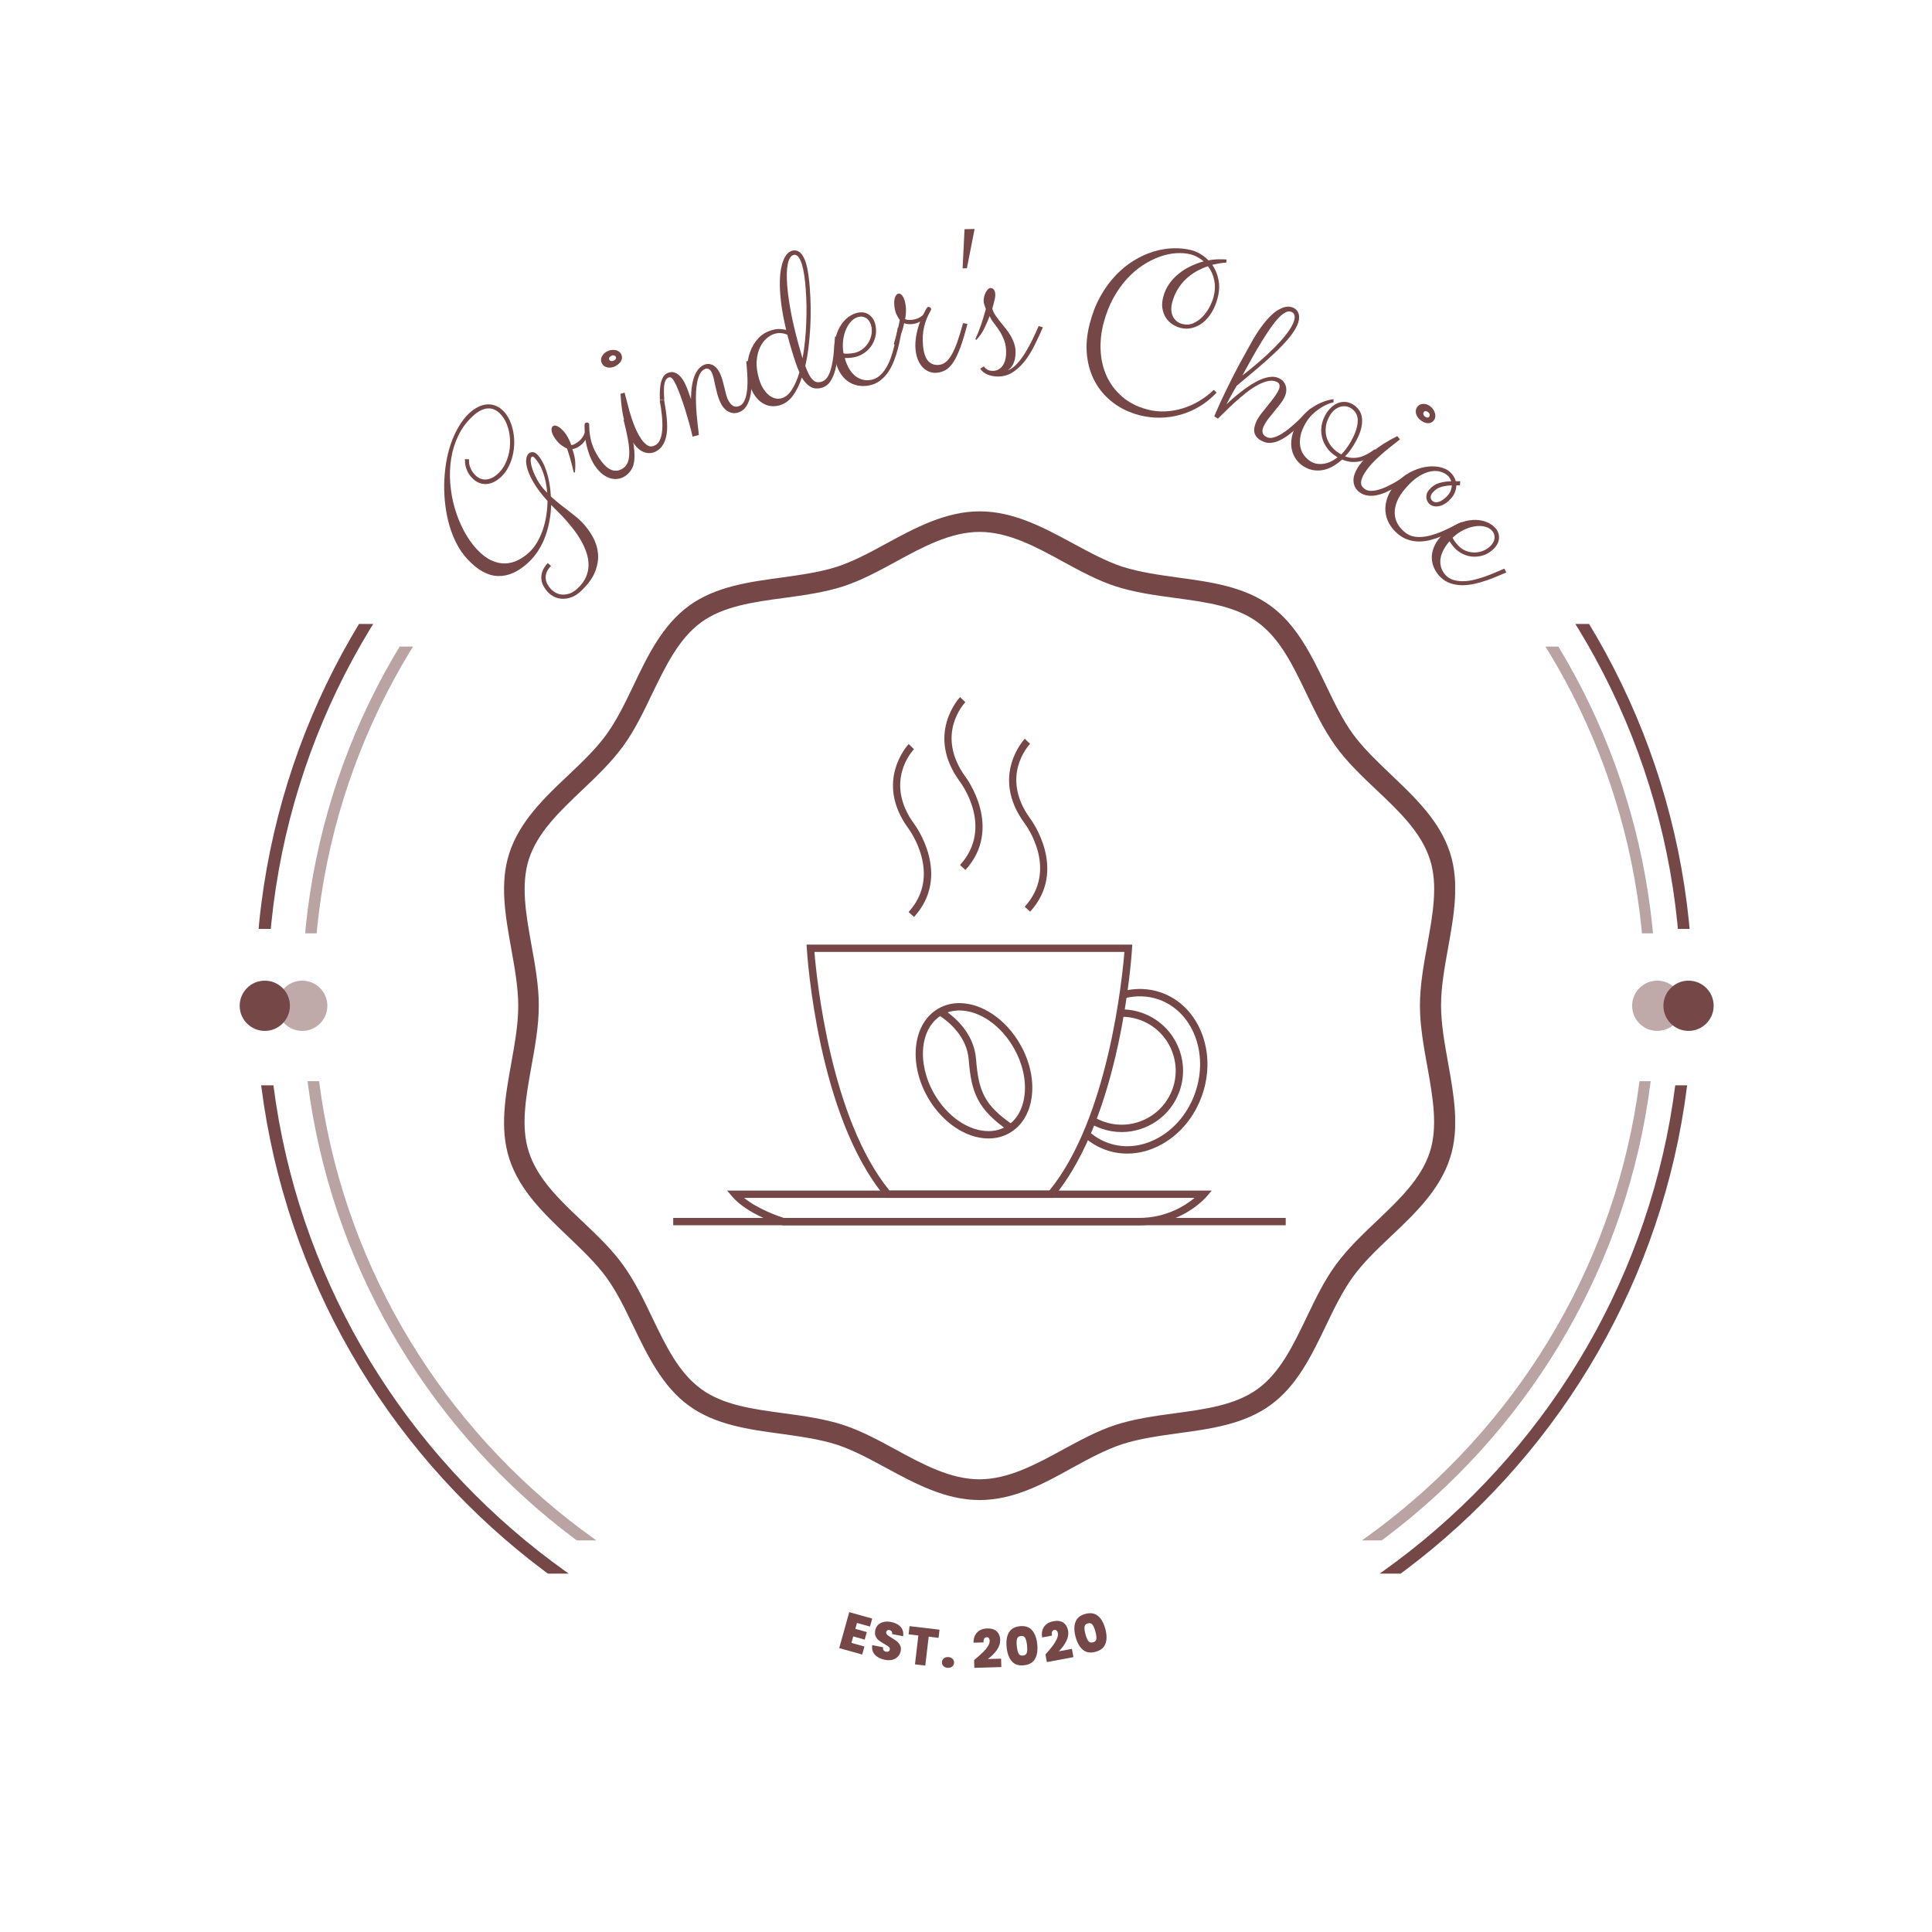 <svg xmlns="http://www.w3.org/2000/svg" xmlns:xlink="http://www.w3.org/1999/xlink" width="1080" zoomAndPan="magnify" viewBox="0 0 810 810" height="1080" preserveAspectRatio="xMidYMid meet" version="1.0"><defs><filter x="0%" y="0%" width="100%" height="100%" id="2fa11701b9"><feColorMatrix values="0 0 0 0 1 0 0 0 0 1 0 0 0 0 1 0 0 0 1 0" color-interpolation-filters="sRGB"/></filter><g/><clipPath id="e2f2f7b6da"><path d="M 107.141 455.031 L 709.863 455.031 L 709.863 659.746 L 107.141 659.746 Z M 107.141 455.031 " clip-rule="nonzero"/></clipPath><clipPath id="de93275469"><path d="M 107.141 261.605 L 709.863 261.605 L 709.863 389.457 L 107.141 389.457 Z M 107.141 261.605 " clip-rule="nonzero"/></clipPath><mask id="befcc9043c"><g filter="url(#2fa11701b9)"><rect x="-81" width="972" fill="#000000" y="-81" height="972" fill-opacity="0.498"/></g></mask><clipPath id="4cccc5c7d0"><path d="M 0.715 320.289 L 568.434 320.289 L 568.434 512.828 L 0.715 512.828 Z M 0.715 320.289 " clip-rule="nonzero"/></clipPath><clipPath id="bd713fade7"><rect x="0" width="570" y="0" height="570"/></clipPath><mask id="906348bd32"><g filter="url(#2fa11701b9)"><rect x="-81" width="972" fill="#000000" y="-81" height="972" fill-opacity="0.498"/></g></mask><clipPath id="16b86555dc"><path d="M 0.715 138.074 L 568.434 138.074 L 568.434 258.316 L 0.715 258.316 Z M 0.715 138.074 " clip-rule="nonzero"/></clipPath><clipPath id="c480845300"><rect x="0" width="570" y="0" height="570"/></clipPath><clipPath id="7a9d49ff51"><path d="M 100.488 411.145 L 121.551 411.145 L 121.551 432.207 L 100.488 432.207 Z M 100.488 411.145 " clip-rule="nonzero"/></clipPath><clipPath id="e16ed41c6f"><path d="M 111.02 411.145 C 105.203 411.145 100.488 415.859 100.488 421.676 C 100.488 427.492 105.203 432.207 111.02 432.207 C 116.836 432.207 121.551 427.492 121.551 421.676 C 121.551 415.859 116.836 411.145 111.02 411.145 " clip-rule="nonzero"/></clipPath><mask id="475dcdc8d5"><g filter="url(#2fa11701b9)"><rect x="-81" width="972" fill="#000000" y="-81" height="972" fill-opacity="0.467"/></g></mask><clipPath id="c2a28df4fb"><path d="M 0.184 0.145 L 21.246 0.145 L 21.246 21.207 L 0.184 21.207 Z M 0.184 0.145 " clip-rule="nonzero"/></clipPath><clipPath id="9ccee8229f"><path d="M 10.715 0.145 C 4.898 0.145 0.184 4.859 0.184 10.676 C 0.184 16.492 4.898 21.207 10.715 21.207 C 16.531 21.207 21.246 16.492 21.246 10.676 C 21.246 4.859 16.531 0.145 10.715 0.145 " clip-rule="nonzero"/></clipPath><clipPath id="708d6f7ccb"><rect x="0" width="22" y="0" height="22"/></clipPath><clipPath id="87af6cf4fe"><path d="M 697.395 411.145 L 718.461 411.145 L 718.461 432.207 L 697.395 432.207 Z M 697.395 411.145 " clip-rule="nonzero"/></clipPath><clipPath id="de36763e1e"><path d="M 707.926 411.145 C 702.109 411.145 697.395 415.859 697.395 421.676 C 697.395 427.492 702.109 432.207 707.926 432.207 C 713.746 432.207 718.461 427.492 718.461 421.676 C 718.461 415.859 713.746 411.145 707.926 411.145 " clip-rule="nonzero"/></clipPath><mask id="77a5770e40"><g filter="url(#2fa11701b9)"><rect x="-81" width="972" fill="#000000" y="-81" height="972" fill-opacity="0.467"/></g></mask><clipPath id="9e2161f2ec"><path d="M 0.281 0.145 L 21.348 0.145 L 21.348 21.207 L 0.281 21.207 Z M 0.281 0.145 " clip-rule="nonzero"/></clipPath><clipPath id="b2dbb99b3d"><path d="M 10.812 0.145 C 4.996 0.145 0.281 4.859 0.281 10.676 C 0.281 16.492 4.996 21.207 10.812 21.207 C 16.629 21.207 21.348 16.492 21.348 10.676 C 21.348 4.859 16.629 0.145 10.812 0.145 " clip-rule="nonzero"/></clipPath><clipPath id="1813f58e44"><rect x="0" width="22" y="0" height="22"/></clipPath><clipPath id="ea3fc2f9eb"><path d="M 211.297 214.23 L 610.07 214.23 L 610.07 628.984 L 211.297 628.984 Z M 211.297 214.23 " clip-rule="nonzero"/></clipPath><clipPath id="b8b56b89f6"><path d="M 304 499 L 509 499 L 509 513.68 L 304 513.68 Z M 304 499 " clip-rule="nonzero"/></clipPath><clipPath id="caf3c9ea1b"><path d="M 282.039 510 L 539.262 510 L 539.262 513.68 L 282.039 513.68 Z M 282.039 510 " clip-rule="nonzero"/></clipPath><clipPath id="9cb24b1a9d"><path d="M 395 292.223 L 412 292.223 L 412 365 L 395 365 Z M 395 292.223 " clip-rule="nonzero"/></clipPath></defs><g fill="#754847" fill-opacity="1"><g transform="translate(205.464, 250.693)"><g><path d="M 16.094 -14.891 C 11.875 -10.961 7.625 -9.062 3.344 -9.188 C -0.938 -9.312 -5.227 -11.68 -9.531 -16.297 C -11.188 -18.066 -12.633 -20.129 -13.875 -22.484 C -15.125 -24.848 -16.148 -27.379 -16.953 -30.078 C -17.754 -32.785 -18.344 -35.609 -18.719 -38.547 C -19.102 -41.484 -19.273 -44.445 -19.234 -47.438 C -19.191 -50.426 -18.941 -53.367 -18.484 -56.266 C -18.035 -59.172 -17.363 -61.93 -16.469 -64.547 C -15.57 -67.16 -14.473 -69.578 -13.172 -71.797 C -11.879 -74.016 -10.367 -75.93 -8.641 -77.547 C -7.43 -78.66 -6.188 -79.52 -4.906 -80.125 C -3.633 -80.738 -2.375 -81.082 -1.125 -81.156 C 0.125 -81.227 1.344 -81.008 2.531 -80.5 C 3.719 -80 4.812 -79.211 5.812 -78.141 C 6.812 -77.066 7.633 -75.801 8.281 -74.344 C 8.926 -72.883 9.406 -71.328 9.719 -69.672 C 10.039 -68.016 10.176 -66.305 10.125 -64.547 C 10.07 -62.785 9.832 -61.07 9.406 -59.406 C 8.988 -57.738 8.379 -56.156 7.578 -54.656 C 6.785 -53.164 5.797 -51.863 4.609 -50.75 C 2.492 -48.781 0.348 -47.781 -1.828 -47.75 C -4.016 -47.719 -5.941 -48.598 -7.609 -50.391 C -8.43 -51.266 -9.035 -52.113 -9.422 -52.938 C -9.816 -53.758 -10.094 -54.516 -10.25 -55.203 C -10.414 -55.891 -10.492 -56.488 -10.484 -57 C -10.484 -57.508 -10.504 -57.91 -10.547 -58.203 L -8.781 -58.109 C -8.781 -58.055 -8.797 -57.844 -8.828 -57.469 C -8.867 -57.102 -8.828 -56.617 -8.703 -56.016 C -8.586 -55.422 -8.348 -54.738 -7.984 -53.969 C -7.629 -53.195 -7.07 -52.41 -6.312 -51.609 C -5.75 -51.004 -5.102 -50.523 -4.375 -50.172 C -3.656 -49.828 -2.875 -49.656 -2.031 -49.656 C -1.195 -49.664 -0.328 -49.863 0.578 -50.25 C 1.492 -50.645 2.41 -51.27 3.328 -52.125 C 4.953 -53.645 6.18 -55.516 7.016 -57.734 C 7.859 -59.961 8.316 -62.266 8.391 -64.641 C 8.461 -67.016 8.16 -69.301 7.484 -71.5 C 6.816 -73.707 5.805 -75.539 4.453 -77 C 2.754 -78.812 0.906 -79.629 -1.094 -79.453 C -3.094 -79.285 -5.195 -78.164 -7.406 -76.094 C -9.895 -73.77 -11.863 -71.094 -13.312 -68.062 C -14.77 -65.039 -15.766 -61.832 -16.297 -58.438 C -16.836 -55.039 -16.969 -51.566 -16.688 -48.016 C -16.414 -44.473 -15.789 -41.023 -14.812 -37.672 C -13.844 -34.316 -12.566 -31.148 -10.984 -28.172 C -9.398 -25.191 -7.578 -22.594 -5.516 -20.375 C -3.504 -18.227 -1.508 -16.695 0.469 -15.781 C 2.457 -14.863 4.383 -14.426 6.25 -14.469 C 8.125 -14.52 9.922 -14.969 11.641 -15.812 C 13.359 -16.664 14.969 -17.789 16.469 -19.188 C 17.676 -20.32 18.75 -21.68 19.688 -23.266 C 20.633 -24.859 21.43 -26.598 22.078 -28.484 C 22.723 -30.379 23.211 -32.359 23.547 -34.422 C 23.879 -36.492 24.062 -38.566 24.094 -40.641 C 21.727 -43.266 19.879 -45.68 18.547 -47.891 C 17.223 -50.098 16.289 -52.051 15.75 -53.75 C 15.219 -55.457 15.016 -56.879 15.141 -58.016 C 15.266 -59.16 15.594 -59.984 16.125 -60.484 C 16.281 -60.629 16.488 -60.77 16.75 -60.906 C 17.008 -61.039 17.305 -61.117 17.641 -61.141 C 17.973 -61.16 18.328 -61.086 18.703 -60.922 C 19.086 -60.754 19.492 -60.445 19.922 -60 C 20.711 -59.145 21.426 -58.102 22.062 -56.875 C 22.707 -55.656 23.27 -54.297 23.75 -52.797 C 24.227 -51.297 24.613 -49.676 24.906 -47.938 C 25.207 -46.207 25.398 -44.422 25.484 -42.578 C 26.805 -41.348 28.078 -40.254 29.297 -39.297 C 30.523 -38.348 31.695 -37.445 32.812 -36.594 C 33.926 -35.738 34.988 -34.895 36 -34.062 C 37.02 -33.238 37.977 -32.348 38.875 -31.391 C 40.551 -29.586 41.984 -27.594 43.172 -25.406 C 44.367 -23.219 45.066 -20.895 45.266 -18.438 C 45.461 -15.977 45.02 -13.426 43.938 -10.781 C 42.863 -8.145 40.895 -5.488 38.031 -2.812 C 36.781 -1.645 35.5 -0.816 34.188 -0.328 C 32.883 0.16 31.617 0.383 30.391 0.344 C 29.16 0.312 28.02 0.047 26.969 -0.453 C 25.914 -0.953 25.016 -1.609 24.266 -2.422 C 23.535 -3.203 22.914 -4.055 22.406 -4.984 C 21.895 -5.91 21.594 -6.895 21.5 -7.938 C 21.406 -8.977 21.555 -10.062 21.953 -11.188 C 22.348 -12.312 23.094 -13.453 24.188 -14.609 L 25.562 -13.422 C 24.676 -12.516 24.062 -11.629 23.719 -10.766 C 23.383 -9.898 23.254 -9.047 23.328 -8.203 C 23.398 -7.367 23.633 -6.566 24.031 -5.797 C 24.438 -5.023 24.953 -4.305 25.578 -3.641 C 25.992 -3.191 26.578 -2.742 27.328 -2.297 C 28.086 -1.848 28.945 -1.562 29.906 -1.438 C 30.875 -1.32 31.941 -1.438 33.109 -1.781 C 34.273 -2.133 35.488 -2.895 36.75 -4.062 C 38.352 -5.562 39.508 -7.133 40.219 -8.781 C 40.926 -10.426 41.281 -12.109 41.281 -13.828 C 41.289 -15.547 40.992 -17.289 40.391 -19.062 C 39.797 -20.832 38.992 -22.582 37.984 -24.312 C 36.973 -26.051 35.797 -27.758 34.453 -29.438 C 33.109 -31.125 31.719 -32.738 30.281 -34.281 C 29.562 -35.039 28.812 -35.797 28.031 -36.547 C 27.25 -37.305 26.445 -38.125 25.625 -39 C 25.551 -36.789 25.316 -34.582 24.922 -32.375 C 24.523 -30.164 23.945 -28.008 23.188 -25.906 C 22.426 -23.812 21.453 -21.828 20.266 -19.953 C 19.086 -18.078 17.695 -16.391 16.094 -14.891 Z M 23.953 -44.094 C 23.742 -47.008 23.203 -49.754 22.328 -52.328 C 21.461 -54.898 20.223 -57.051 18.609 -58.781 C 18.129 -59.289 17.734 -59.398 17.422 -59.109 C 17.086 -58.797 16.969 -58.129 17.062 -57.109 C 17.156 -56.086 17.441 -54.906 17.922 -53.562 C 18.398 -52.219 19.062 -50.797 19.906 -49.297 C 20.758 -47.797 21.766 -46.426 22.922 -45.188 Z M 23.953 -44.094 "/></g></g></g><g fill="#754847" fill-opacity="1"><g transform="translate(247.971, 212.416)"><g><path d="M -8 -24.125 C -7.645 -23.062 -7.375 -22.129 -7.188 -21.328 C -7.008 -20.523 -6.891 -19.75 -6.828 -19 C -6.766 -18.25 -6.742 -17.5 -6.766 -16.75 C -6.797 -16.008 -6.848 -15.191 -6.922 -14.297 L -7.438 -14.391 C -7.875 -16.285 -8.316 -18.039 -8.766 -19.656 C -9.211 -21.27 -9.711 -22.852 -10.266 -24.406 C -11.066 -24.727 -11.91 -25.223 -12.797 -25.891 C -13.68 -26.566 -14.539 -27.516 -15.375 -28.734 C -16.113 -29.816 -16.555 -30.836 -16.703 -31.797 C -16.848 -32.754 -16.641 -33.422 -16.078 -33.797 C -15.773 -34.004 -15.395 -34.055 -14.938 -33.953 C -14.488 -33.859 -14.02 -33.645 -13.531 -33.312 C -13.051 -32.977 -12.555 -32.547 -12.047 -32.016 C -11.535 -31.484 -11.055 -30.895 -10.609 -30.25 C -10.41 -29.945 -10.207 -29.602 -10 -29.219 C -9.789 -28.832 -9.582 -28.441 -9.375 -28.047 C -9.176 -27.648 -9 -27.254 -8.844 -26.859 C -8.695 -26.473 -8.582 -26.133 -8.5 -25.844 C -8.258 -25.82 -7.941 -25.879 -7.547 -26.016 C -7.148 -26.16 -6.672 -26.426 -6.109 -26.812 C -5.141 -27.469 -4.383 -28.188 -3.844 -28.969 C -3.301 -29.75 -2.961 -30.5 -2.828 -31.219 C -2.859 -32.082 -2.879 -32.754 -2.891 -33.234 C -2.898 -33.711 -2.895 -34.078 -2.875 -34.328 C -2.863 -34.578 -2.844 -34.738 -2.812 -34.812 C -2.781 -34.895 -2.711 -34.973 -2.609 -35.047 C -2.316 -35.242 -2.031 -35.32 -1.75 -35.281 C -1.469 -35.25 -1.234 -35.098 -1.047 -34.828 C -0.992 -34.742 -0.961 -34.613 -0.953 -34.438 C -0.941 -34.258 -0.93 -34.02 -0.922 -33.719 C -0.93 -31.457 -0.613 -29.195 0.031 -26.938 C 0.688 -24.688 1.785 -22.43 3.328 -20.172 C 5.098 -17.566 6.805 -15.969 8.453 -15.375 C 10.098 -14.789 11.703 -15.031 13.266 -16.094 C 14.129 -16.676 14.773 -17.492 15.203 -18.547 C 15.629 -19.609 15.848 -20.953 15.859 -22.578 C 15.867 -24.203 15.664 -26.141 15.25 -28.391 C 14.844 -30.648 14.25 -33.312 13.469 -36.375 L 15.219 -36.984 C 16.312 -33.035 17.078 -29.703 17.516 -26.984 C 17.961 -24.266 18.129 -21.984 18.016 -20.141 C 17.898 -18.297 17.504 -16.805 16.828 -15.672 C 16.16 -14.535 15.242 -13.57 14.078 -12.781 C 13.336 -12.281 12.469 -11.926 11.469 -11.719 C 10.469 -11.508 9.398 -11.539 8.266 -11.812 C 7.141 -12.082 5.988 -12.641 4.812 -13.484 C 3.645 -14.336 2.516 -15.562 1.422 -17.156 C 0.891 -17.938 0.406 -18.797 -0.031 -19.734 C -0.469 -20.68 -0.844 -21.629 -1.156 -22.578 C -1.477 -23.535 -1.754 -24.484 -1.984 -25.422 C -2.223 -26.359 -2.395 -27.234 -2.5 -28.047 C -3.113 -26.984 -3.953 -26.094 -5.016 -25.375 C -6.055 -24.664 -7.051 -24.25 -8 -24.125 Z M -8 -24.125 "/></g></g></g><g fill="#754847" fill-opacity="1"><g transform="translate(269.254, 198.069)"><g><path d="M 5.953 -8.922 C 4.273 -7.961 2.492 -7.844 0.609 -8.562 C -1.273 -9.289 -3.004 -11.02 -4.578 -13.75 C -5.609 -15.562 -6.562 -18.078 -7.438 -21.297 C -8.312 -24.516 -8.863 -28.406 -9.094 -32.969 L -7.375 -33.438 C -7.145 -32.656 -6.863 -31.562 -6.531 -30.156 C -6.195 -28.758 -5.789 -27.219 -5.312 -25.531 C -4.832 -23.852 -4.258 -22.129 -3.594 -20.359 C -2.938 -18.598 -2.188 -16.977 -1.344 -15.5 C -0.625 -14.25 0.055 -13.285 0.703 -12.609 C 1.348 -11.941 1.945 -11.473 2.5 -11.203 C 3.051 -10.93 3.578 -10.836 4.078 -10.922 C 4.578 -11.004 5.066 -11.18 5.547 -11.453 C 6.316 -11.898 6.91 -12.562 7.328 -13.438 C 7.754 -14.312 8.055 -15.316 8.234 -16.453 C 8.41 -17.598 8.488 -18.812 8.469 -20.094 C 8.445 -21.375 8.375 -22.629 8.25 -23.859 C 8.125 -25.098 7.977 -26.258 7.812 -27.344 C 7.656 -28.426 7.492 -29.352 7.328 -30.125 L 9.125 -30.609 C 9.289 -29.648 9.477 -28.535 9.688 -27.266 C 9.906 -25.992 10.086 -24.656 10.234 -23.25 C 10.391 -21.852 10.461 -20.453 10.453 -19.047 C 10.453 -17.641 10.312 -16.289 10.031 -15 C 9.75 -13.719 9.285 -12.547 8.641 -11.484 C 7.992 -10.43 7.098 -9.578 5.953 -8.922 Z M -8.922 -49.75 C -8.379 -48.82 -8.32 -47.898 -8.75 -46.984 C -9.188 -46.078 -9.945 -45.312 -11.031 -44.688 C -11.594 -44.363 -12.164 -44.145 -12.75 -44.031 C -13.344 -43.926 -13.898 -43.91 -14.422 -43.984 C -14.941 -44.066 -15.41 -44.238 -15.828 -44.5 C -16.242 -44.77 -16.578 -45.117 -16.828 -45.547 C -17.348 -46.453 -17.414 -47.379 -17.031 -48.328 C -16.645 -49.285 -15.988 -50.031 -15.062 -50.562 C -14.395 -50.945 -13.738 -51.191 -13.094 -51.297 C -12.445 -51.41 -11.844 -51.414 -11.281 -51.312 C -10.727 -51.219 -10.25 -51.023 -9.844 -50.734 C -9.438 -50.453 -9.129 -50.125 -8.922 -49.75 Z M -11.078 -48.516 C -11.234 -48.785 -11.488 -48.969 -11.844 -49.062 C -12.195 -49.164 -12.598 -49.086 -13.047 -48.828 C -13.867 -48.359 -14.102 -47.816 -13.75 -47.203 C -13.582 -46.91 -13.316 -46.738 -12.953 -46.688 C -12.586 -46.633 -12.191 -46.727 -11.766 -46.969 C -11.367 -47.195 -11.117 -47.453 -11.016 -47.734 C -10.922 -48.023 -10.941 -48.285 -11.078 -48.516 Z M -11.078 -48.516 "/></g></g></g><g fill="#754847" fill-opacity="1"><g transform="translate(281.951, 190.014)"><g><path d="M -5.281 -22.25 C -5.344 -23.539 -5.352 -24.785 -5.312 -25.984 C -5.27 -27.191 -5.141 -28.301 -4.922 -29.312 C -4.703 -30.32 -4.367 -31.203 -3.922 -31.953 C -3.473 -32.711 -2.836 -33.281 -2.016 -33.656 C -1.629 -33.832 -1.145 -33.945 -0.562 -34 C 0.008 -34.062 0.641 -33.941 1.328 -33.641 C 2.016 -33.348 2.723 -32.797 3.453 -31.984 C 4.191 -31.172 4.91 -29.977 5.609 -28.406 C 5.973 -27.602 6.332 -26.691 6.688 -25.672 C 7.051 -24.66 7.406 -23.656 7.75 -22.656 C 7.781 -24.895 7.93 -26.844 8.203 -28.5 C 8.484 -30.156 8.863 -31.551 9.344 -32.688 C 9.832 -33.832 10.398 -34.758 11.047 -35.469 C 11.703 -36.176 12.438 -36.711 13.25 -37.078 C 13.613 -37.242 14.078 -37.352 14.641 -37.406 C 15.203 -37.457 15.789 -37.375 16.406 -37.156 C 17.031 -36.938 17.648 -36.523 18.266 -35.922 C 18.891 -35.328 19.461 -34.457 19.984 -33.312 C 20.391 -32.395 20.727 -31.441 21 -30.453 C 21.281 -29.473 21.531 -28.508 21.75 -27.562 C 21.977 -26.625 22.195 -25.738 22.406 -24.906 C 22.613 -24.07 22.848 -23.359 23.109 -22.766 C 23.742 -21.367 24.473 -20.414 25.297 -19.906 C 26.129 -19.395 27.066 -19.367 28.109 -19.828 C 28.941 -20.203 29.594 -20.875 30.062 -21.844 C 30.531 -22.82 30.875 -23.945 31.094 -25.219 C 31.312 -26.488 31.426 -27.832 31.438 -29.25 C 31.457 -30.664 31.426 -32.004 31.344 -33.266 C 31.27 -34.523 31.188 -35.629 31.094 -36.578 C 31 -37.523 30.941 -38.176 30.922 -38.531 L 32.766 -38.844 C 32.797 -37.695 32.863 -36.43 32.969 -35.047 C 33.07 -33.672 33.129 -32.258 33.141 -30.812 C 33.16 -29.375 33.113 -27.953 33 -26.547 C 32.883 -25.141 32.645 -23.832 32.281 -22.625 C 31.914 -21.414 31.41 -20.348 30.766 -19.422 C 30.129 -18.504 29.281 -17.805 28.219 -17.328 C 27.32 -16.93 26.469 -16.758 25.656 -16.812 C 24.844 -16.863 24.082 -17.082 23.375 -17.469 C 22.664 -17.852 22.016 -18.398 21.422 -19.109 C 20.836 -19.816 20.344 -20.629 19.938 -21.547 C 19.469 -22.586 19.078 -23.691 18.766 -24.859 C 18.461 -26.035 18.188 -27.172 17.938 -28.266 C 17.695 -29.367 17.477 -30.383 17.281 -31.312 C 17.082 -32.25 16.852 -33 16.594 -33.562 C 16.207 -34.426 15.75 -35 15.219 -35.281 C 14.688 -35.562 14.129 -35.566 13.547 -35.297 C 12.734 -34.93 12.07 -34.285 11.562 -33.359 C 11.062 -32.43 10.676 -31.316 10.406 -30.016 C 10.133 -28.711 9.957 -27.285 9.875 -25.734 C 9.801 -24.191 9.789 -22.633 9.844 -21.062 C 9.895 -19.5 9.984 -17.957 10.109 -16.438 C 10.234 -14.914 10.367 -13.547 10.516 -12.328 C 10.672 -11.117 10.797 -10.094 10.891 -9.25 C 10.984 -8.406 11.031 -7.863 11.031 -7.625 L 8.406 -6.953 C 8.008 -8.754 7.535 -10.633 6.984 -12.594 C 6.441 -14.551 5.879 -16.461 5.297 -18.328 C 4.711 -20.191 4.113 -21.961 3.5 -23.641 C 2.895 -25.316 2.312 -26.785 1.75 -28.047 C 0.977 -29.742 0.348 -30.844 -0.141 -31.344 C -0.641 -31.844 -1.18 -31.961 -1.766 -31.703 C -2.266 -31.473 -2.648 -31.066 -2.922 -30.484 C -3.203 -29.91 -3.391 -29.223 -3.484 -28.422 C -3.578 -27.629 -3.613 -26.727 -3.594 -25.719 C -3.582 -24.719 -3.531 -23.664 -3.438 -22.562 Z M -5.281 -22.25 "/></g></g></g><g fill="#754847" fill-opacity="1"><g transform="translate(315.544, 174.752)"><g><path d="M 8.016 -36.328 C 9.305 -36.711 10.461 -36.867 11.484 -36.797 C 12.504 -36.734 13.363 -36.613 14.062 -36.438 C 13.133 -40.344 12.461 -43.859 12.047 -46.984 C 11.641 -50.109 11.426 -52.867 11.406 -55.266 C 11.383 -57.672 11.516 -59.738 11.797 -61.469 C 12.086 -63.195 12.477 -64.633 12.969 -65.781 C 13.457 -66.938 14.004 -67.816 14.609 -68.422 C 15.211 -69.023 15.82 -69.414 16.438 -69.594 C 17.758 -69.988 18.93 -69.734 19.953 -68.828 C 20.973 -67.922 21.805 -66.375 22.453 -64.188 C 22.785 -63.051 23.086 -61.555 23.359 -59.703 C 23.641 -57.859 23.859 -55.77 24.016 -53.438 C 24.18 -51.102 24.285 -48.582 24.328 -45.875 C 24.367 -43.176 24.316 -40.43 24.172 -37.641 C 24.023 -34.848 23.785 -32.062 23.453 -29.281 C 23.117 -26.5 22.66 -23.848 22.078 -21.328 C 22.672 -19.68 23.242 -18.379 23.797 -17.422 C 24.359 -16.461 24.914 -15.754 25.469 -15.297 C 26.02 -14.836 26.578 -14.578 27.141 -14.516 C 27.703 -14.461 28.297 -14.531 28.922 -14.719 C 29.766 -14.969 30.5 -15.492 31.125 -16.297 C 31.75 -17.109 32.285 -18.266 32.734 -19.766 C 33.18 -21.266 33.551 -23.148 33.844 -25.422 C 34.133 -27.703 34.363 -30.43 34.531 -33.609 L 36.391 -33.672 C 36.203 -31.16 35.992 -28.711 35.766 -26.328 C 35.547 -23.953 35.188 -21.789 34.688 -19.844 C 34.195 -17.895 33.508 -16.242 32.625 -14.891 C 31.75 -13.547 30.562 -12.648 29.062 -12.203 C 27.219 -11.66 25.613 -11.789 24.25 -12.594 C 22.895 -13.395 21.68 -14.691 20.609 -16.484 C 19.648 -13.473 18.41 -10.938 16.891 -8.875 C 15.379 -6.82 13.551 -5.477 11.406 -4.844 C 10.195 -4.488 8.969 -4.375 7.719 -4.5 C 6.469 -4.633 5.273 -5.051 4.141 -5.75 C 3.004 -6.445 1.953 -7.461 0.984 -8.797 C 0.023 -10.129 -0.758 -11.836 -1.375 -13.922 C -2.008 -16.098 -2.301 -18.359 -2.25 -20.703 C -2.195 -23.055 -1.781 -25.281 -1 -27.375 C -0.227 -29.469 0.895 -31.316 2.375 -32.922 C 3.863 -34.523 5.742 -35.66 8.016 -36.328 Z M 12.219 -7.812 C 13.863 -8.301 15.297 -9.52 16.516 -11.469 C 17.742 -13.414 18.773 -15.801 19.609 -18.625 C 19.023 -19.945 18.473 -21.379 17.953 -22.922 C 17.43 -24.461 16.91 -26.113 16.391 -27.875 C 16.055 -29 15.727 -30.113 15.406 -31.219 C 15.082 -32.32 14.797 -33.391 14.547 -34.422 C 14.379 -34.492 14.125 -34.586 13.781 -34.703 C 13.445 -34.828 13.031 -34.93 12.531 -35.016 C 12.039 -35.109 11.508 -35.141 10.938 -35.109 C 10.363 -35.078 9.738 -34.957 9.062 -34.75 C 8.062 -34.457 7.008 -33.844 5.906 -32.906 C 4.801 -31.977 3.867 -30.723 3.109 -29.141 C 2.348 -27.555 1.879 -25.656 1.703 -23.438 C 1.523 -21.227 1.863 -18.676 2.719 -15.781 C 3.125 -14.406 3.66 -13.16 4.328 -12.047 C 4.992 -10.941 5.742 -10.023 6.578 -9.297 C 7.41 -8.566 8.305 -8.062 9.266 -7.781 C 10.234 -7.508 11.219 -7.52 12.219 -7.812 Z M 20.734 -63.688 C 20.598 -64.145 20.426 -64.641 20.219 -65.172 C 20.008 -65.711 19.758 -66.203 19.469 -66.641 C 19.176 -67.086 18.844 -67.438 18.469 -67.688 C 18.094 -67.945 17.656 -68.004 17.156 -67.859 C 15.945 -67.504 15.129 -66.176 14.703 -63.875 C 14.273 -61.582 14.211 -58.566 14.516 -54.828 C 14.816 -51.098 15.457 -46.805 16.438 -41.953 C 17.426 -37.109 18.727 -31.961 20.344 -26.516 L 20.922 -24.516 C 21.348 -26.785 21.688 -29.172 21.938 -31.672 C 22.188 -34.172 22.363 -36.664 22.469 -39.156 C 22.582 -41.645 22.617 -44.098 22.578 -46.516 C 22.535 -48.93 22.438 -51.207 22.281 -53.344 C 22.133 -55.488 21.926 -57.445 21.656 -59.219 C 21.395 -61 21.086 -62.488 20.734 -63.688 Z M 20.734 -63.688 "/></g></g></g><g fill="#754847" fill-opacity="1"><g transform="translate(350.094, 164.772)"><g><path d="M 14.047 -3.125 C 12.504 -2.852 10.973 -2.863 9.453 -3.156 C 7.941 -3.457 6.555 -4.062 5.297 -4.969 C 4.035 -5.875 2.941 -7.102 2.016 -8.656 C 1.098 -10.207 0.441 -12.098 0.047 -14.328 C -0.43 -17.035 -0.469 -19.523 -0.062 -21.797 C 0.344 -24.066 1.031 -26.039 2 -27.719 C 2.969 -29.395 4.133 -30.75 5.5 -31.781 C 6.875 -32.812 8.285 -33.457 9.734 -33.719 C 11.598 -34.039 13.191 -33.68 14.516 -32.641 C 15.836 -31.598 16.672 -30.098 17.016 -28.141 C 17.305 -26.441 17.254 -24.852 16.859 -23.375 C 16.473 -21.895 15.848 -20.57 14.984 -19.406 C 14.117 -18.25 13.062 -17.281 11.812 -16.5 C 10.562 -15.719 9.211 -15.203 7.766 -14.953 C 7.066 -14.828 6.406 -14.742 5.781 -14.703 C 5.156 -14.672 4.586 -14.66 4.078 -14.672 C 4.586 -12.828 5.234 -11.27 6.016 -10 C 6.805 -8.738 7.688 -7.742 8.656 -7.016 C 9.625 -6.297 10.648 -5.812 11.734 -5.562 C 12.816 -5.312 13.906 -5.285 15 -5.484 C 16.352 -5.723 17.539 -6.273 18.562 -7.141 C 19.582 -8.004 20.484 -9.055 21.266 -10.297 C 22.047 -11.547 22.711 -12.93 23.266 -14.453 C 23.816 -15.984 24.285 -17.52 24.672 -19.062 C 25.055 -20.613 25.375 -22.117 25.625 -23.578 C 25.883 -25.035 26.113 -26.328 26.312 -27.453 L 28.172 -27.312 C 27.953 -26.238 27.703 -24.945 27.422 -23.438 C 27.148 -21.926 26.801 -20.332 26.375 -18.656 C 25.957 -16.988 25.414 -15.289 24.75 -13.562 C 24.094 -11.844 23.285 -10.27 22.328 -8.844 C 21.367 -7.414 20.207 -6.188 18.844 -5.156 C 17.488 -4.125 15.891 -3.445 14.047 -3.125 Z M 10.141 -31.969 C 9.023 -31.77 7.992 -31.219 7.047 -30.312 C 6.098 -29.414 5.312 -28.273 4.688 -26.891 C 4.062 -25.516 3.633 -23.938 3.406 -22.156 C 3.176 -20.375 3.227 -18.52 3.562 -16.594 C 3.977 -16.508 4.551 -16.473 5.281 -16.484 C 6.008 -16.504 6.891 -16.602 7.922 -16.781 C 9.004 -16.969 10.039 -17.391 11.031 -18.047 C 12.02 -18.711 12.867 -19.535 13.578 -20.516 C 14.285 -21.492 14.801 -22.602 15.125 -23.844 C 15.457 -25.082 15.504 -26.379 15.266 -27.734 C 15.148 -28.398 14.945 -29.016 14.656 -29.578 C 14.363 -30.148 13.992 -30.633 13.547 -31.031 C 13.109 -31.426 12.602 -31.707 12.031 -31.875 C 11.457 -32.051 10.828 -32.082 10.141 -31.969 Z M 10.141 -31.969 "/></g></g></g><g fill="#754847" fill-opacity="1"><g transform="translate(374.086, 160.427)"><g><path d="M 4.984 -24.922 C 4.766 -23.828 4.531 -22.883 4.281 -22.094 C 4.039 -21.312 3.766 -20.578 3.453 -19.891 C 3.141 -19.203 2.785 -18.539 2.391 -17.906 C 1.992 -17.27 1.551 -16.586 1.062 -15.859 L 0.656 -16.188 C 1.207 -18.051 1.688 -19.797 2.094 -21.422 C 2.508 -23.047 2.863 -24.672 3.156 -26.297 C 2.613 -26.961 2.117 -27.805 1.672 -28.828 C 1.234 -29.859 0.957 -31.102 0.844 -32.562 C 0.738 -33.875 0.859 -34.984 1.203 -35.891 C 1.547 -36.797 2.055 -37.273 2.734 -37.328 C 3.098 -37.359 3.453 -37.219 3.797 -36.906 C 4.141 -36.594 4.441 -36.172 4.703 -35.641 C 4.961 -35.117 5.18 -34.5 5.359 -33.781 C 5.535 -33.07 5.656 -32.32 5.719 -31.531 C 5.75 -31.176 5.758 -30.781 5.75 -30.344 C 5.738 -29.906 5.723 -29.461 5.703 -29.016 C 5.68 -28.566 5.641 -28.133 5.578 -27.719 C 5.516 -27.301 5.445 -26.945 5.375 -26.656 C 5.57 -26.531 5.879 -26.43 6.297 -26.359 C 6.723 -26.285 7.273 -26.273 7.953 -26.328 C 9.109 -26.422 10.113 -26.672 10.969 -27.078 C 11.832 -27.484 12.504 -27.961 12.984 -28.516 C 13.379 -29.297 13.688 -29.895 13.906 -30.312 C 14.133 -30.738 14.316 -31.055 14.453 -31.266 C 14.598 -31.473 14.703 -31.602 14.766 -31.656 C 14.836 -31.707 14.938 -31.738 15.062 -31.75 C 15.406 -31.781 15.691 -31.707 15.922 -31.531 C 16.148 -31.363 16.273 -31.113 16.297 -30.781 C 16.305 -30.688 16.27 -30.562 16.188 -30.406 C 16.113 -30.25 16.008 -30.039 15.875 -29.781 C 14.75 -27.82 13.91 -25.695 13.359 -23.406 C 12.805 -21.113 12.641 -18.609 12.859 -15.891 C 13.117 -12.742 13.816 -10.508 14.953 -9.188 C 16.086 -7.863 17.602 -7.281 19.5 -7.438 C 20.531 -7.52 21.492 -7.91 22.391 -8.609 C 23.285 -9.316 24.133 -10.375 24.938 -11.781 C 25.75 -13.188 26.535 -14.973 27.297 -17.141 C 28.055 -19.305 28.848 -21.91 29.672 -24.953 L 31.516 -24.641 C 30.504 -20.66 29.52 -17.379 28.562 -14.797 C 27.613 -12.211 26.633 -10.145 25.625 -8.594 C 24.613 -7.051 23.535 -5.953 22.391 -5.297 C 21.242 -4.641 19.969 -4.254 18.562 -4.141 C 17.664 -4.066 16.727 -4.188 15.75 -4.5 C 14.781 -4.82 13.867 -5.379 13.016 -6.172 C 12.172 -6.973 11.453 -8.031 10.859 -9.344 C 10.266 -10.656 9.891 -12.273 9.734 -14.203 C 9.648 -15.148 9.648 -16.141 9.734 -17.172 C 9.816 -18.211 9.953 -19.223 10.141 -20.203 C 10.336 -21.191 10.566 -22.148 10.828 -23.078 C 11.098 -24.016 11.383 -24.859 11.688 -25.609 C 10.625 -25.004 9.457 -24.648 8.188 -24.547 C 6.926 -24.441 5.859 -24.566 4.984 -24.922 Z M 4.984 -24.922 "/></g></g></g><g fill="#754847" fill-opacity="1"><g transform="translate(400.027, 158.575)"><g><path d="M 5.344 -46.094 L 3.547 -46.062 L 4.359 -62.484 L 8.578 -62.578 Z M 5.344 -46.094 "/></g></g></g><g fill="#754847" fill-opacity="1"><g transform="translate(406.412, 158.186)"><g><path d="M 8.516 -25.672 C 8.148 -24.797 7.789 -23.938 7.438 -23.094 C 7.082 -22.25 6.703 -21.406 6.297 -20.562 C 5.891 -19.719 5.41 -18.891 4.859 -18.078 C 4.305 -17.266 3.645 -16.445 2.875 -15.625 L 2.516 -16 C 3.379 -17.895 4.156 -19.844 4.844 -21.844 C 5.531 -23.852 6.219 -26.102 6.906 -28.594 C 6.77 -29.031 6.645 -29.398 6.531 -29.703 C 6.414 -30.016 6.316 -30.301 6.234 -30.562 C 6.148 -30.832 6.082 -31.109 6.031 -31.391 C 5.988 -31.68 5.973 -32.016 5.984 -32.391 C 6.004 -32.879 6.094 -33.414 6.25 -34 C 6.406 -34.594 6.617 -35.145 6.891 -35.656 C 7.172 -36.176 7.484 -36.609 7.828 -36.953 C 8.18 -37.297 8.539 -37.457 8.906 -37.438 C 9.332 -37.426 9.672 -37.316 9.922 -37.109 C 10.18 -36.898 10.383 -36.641 10.531 -36.328 C 10.676 -36.016 10.77 -35.688 10.812 -35.344 C 10.863 -35.008 10.883 -34.691 10.875 -34.391 C 10.852 -33.93 10.781 -33.406 10.656 -32.812 C 10.531 -32.219 10.391 -31.633 10.234 -31.062 C 10.078 -30.5 9.938 -30.004 9.812 -29.578 C 9.695 -29.16 9.633 -28.891 9.625 -28.766 C 9.844 -27.93 10.234 -27.07 10.797 -26.188 C 11.367 -25.312 12.02 -24.414 12.75 -23.5 C 13.488 -22.594 14.258 -21.641 15.062 -20.641 C 15.875 -19.648 16.602 -18.609 17.25 -17.516 C 17.906 -16.422 18.43 -15.258 18.828 -14.031 C 19.234 -12.812 19.414 -11.531 19.375 -10.188 C 19.301 -8.258 18.961 -6.707 18.359 -5.531 C 17.766 -4.352 16.973 -3.461 15.984 -2.859 C 17.391 -3.367 18.719 -4.305 19.969 -5.672 C 21.227 -7.035 22.398 -8.609 23.484 -10.391 C 24.578 -12.172 25.594 -14.039 26.531 -16 C 27.477 -17.957 28.316 -19.785 29.047 -21.484 L 30.828 -20.953 C 29.691 -18.336 28.5 -15.781 27.25 -13.281 C 26.008 -10.781 24.617 -8.555 23.078 -6.609 C 21.535 -4.672 19.816 -3.117 17.922 -1.953 C 16.023 -0.797 13.891 -0.258 11.516 -0.344 C 10.867 -0.363 10.219 -0.438 9.562 -0.562 C 8.906 -0.695 8.266 -0.891 7.641 -1.141 C 7.023 -1.391 6.445 -1.723 5.906 -2.141 C 5.375 -2.555 4.914 -3.047 4.531 -3.609 L 6.078 -4.578 C 6.348 -4.141 6.77 -3.723 7.344 -3.328 C 7.914 -2.941 8.676 -2.734 9.625 -2.703 C 10.539 -2.672 11.348 -2.836 12.047 -3.203 C 12.742 -3.566 13.336 -4.066 13.828 -4.703 C 14.316 -5.348 14.691 -6.109 14.953 -6.984 C 15.211 -7.867 15.363 -8.816 15.406 -9.828 C 15.469 -11.898 15.227 -13.695 14.688 -15.219 C 14.145 -16.738 13.488 -18.098 12.719 -19.297 C 11.957 -20.504 11.172 -21.613 10.359 -22.625 C 9.547 -23.633 8.93 -24.648 8.516 -25.672 Z M 8.516 -25.672 "/></g></g></g><g fill="#754847" fill-opacity="1"><g transform="translate(428.751, 158.948)"><g/></g></g><g fill="#754847" fill-opacity="1"><g transform="translate(446.675, 159.166)"><g><path d="M 67.5 -49.109 C 66.5 -49.023 65.5 -48.898 64.5 -48.734 C 63.5 -48.566 62.531 -48.375 61.594 -48.156 C 62.863 -46.289 63.727 -44.176 64.188 -41.812 C 64.656 -39.445 64.523 -36.883 63.797 -34.125 C 63.203 -31.883 62.367 -29.891 61.297 -28.141 C 60.223 -26.391 58.988 -24.969 57.594 -23.875 C 56.195 -22.789 54.691 -22.051 53.078 -21.656 C 51.461 -21.258 49.832 -21.281 48.188 -21.719 C 46.969 -22.039 45.82 -22.562 44.75 -23.281 C 43.676 -24.008 42.785 -24.926 42.078 -26.031 C 41.379 -27.145 40.91 -28.422 40.672 -29.859 C 40.43 -31.297 40.547 -32.898 41.016 -34.672 C 41.535 -36.66 42.352 -38.461 43.469 -40.078 C 44.594 -41.703 45.914 -43.129 47.438 -44.359 C 48.957 -45.598 50.625 -46.648 52.438 -47.516 C 54.25 -48.391 56.098 -49.082 57.984 -49.594 C 57.223 -50.227 56.379 -50.805 55.453 -51.328 C 54.523 -51.848 53.551 -52.242 52.531 -52.516 C 50.719 -52.992 48.695 -53.16 46.469 -53.016 C 44.238 -52.879 41.941 -52.391 39.578 -51.547 C 37.223 -50.711 34.875 -49.535 32.531 -48.016 C 30.188 -46.492 27.957 -44.586 25.844 -42.297 C 23.738 -40.016 21.836 -37.336 20.141 -34.266 C 18.441 -31.191 17.07 -27.703 16.031 -23.797 C 14.988 -19.828 14.57 -15.91 14.781 -12.047 C 14.988 -8.191 15.848 -4.625 17.359 -1.344 C 18.879 1.926 21.051 4.773 23.875 7.203 C 26.695 9.641 30.203 11.41 34.391 12.516 C 36.816 13.16 39.285 13.426 41.797 13.312 C 44.316 13.207 46.781 12.781 49.188 12.031 C 51.602 11.289 53.922 10.254 56.141 8.922 C 58.359 7.586 60.383 6.039 62.219 4.281 L 63.391 5.438 C 61.266 7.707 58.93 9.613 56.391 11.156 C 53.848 12.707 51.164 13.883 48.344 14.688 C 45.531 15.488 42.645 15.91 39.688 15.953 C 36.727 15.992 33.797 15.633 30.891 14.875 C 26.723 13.77 23.07 12.016 19.938 9.609 C 16.801 7.211 14.305 4.328 12.453 0.953 C 10.598 -2.41 9.457 -6.18 9.031 -10.359 C 8.602 -14.547 9.008 -18.984 10.25 -23.672 C 11.363 -27.898 12.852 -31.676 14.719 -35 C 16.582 -38.32 18.695 -41.223 21.062 -43.703 C 23.426 -46.18 25.957 -48.25 28.656 -49.906 C 31.352 -51.562 34.098 -52.816 36.891 -53.672 C 39.691 -54.523 42.461 -54.992 45.203 -55.078 C 47.953 -55.16 50.547 -54.879 52.984 -54.234 C 54.305 -53.879 55.562 -53.332 56.75 -52.594 C 57.938 -51.852 59 -50.992 59.938 -50.016 C 61.27 -50.266 62.57 -50.41 63.844 -50.453 C 65.125 -50.492 66.359 -50.469 67.547 -50.375 Z M 62.109 -34.672 C 62.754 -37.098 62.852 -39.422 62.406 -41.641 C 61.969 -43.859 61.086 -45.832 59.766 -47.562 C 58.066 -46.977 56.422 -46.238 54.828 -45.344 C 53.242 -44.445 51.797 -43.375 50.484 -42.125 C 49.172 -40.875 48.023 -39.438 47.047 -37.812 C 46.066 -36.195 45.312 -34.379 44.781 -32.359 C 44.5 -31.297 44.375 -30.273 44.406 -29.297 C 44.445 -28.316 44.645 -27.43 45 -26.641 C 45.363 -25.848 45.879 -25.16 46.547 -24.578 C 47.223 -24.004 48.035 -23.594 48.984 -23.344 C 50.586 -22.914 52.102 -23.004 53.531 -23.609 C 54.957 -24.223 56.242 -25.113 57.391 -26.281 C 58.547 -27.445 59.531 -28.789 60.344 -30.312 C 61.156 -31.832 61.742 -33.285 62.109 -34.672 Z M 62.109 -34.672 "/></g></g></g><g fill="#754847" fill-opacity="1"><g transform="translate(504.448, 175.392)"><g><path d="M 39.391 -38.969 C 38.586 -37.207 37.383 -35.379 35.781 -33.484 C 34.188 -31.586 32.285 -29.594 30.078 -27.5 C 27.879 -25.406 25.414 -23.207 22.688 -20.906 C 19.957 -18.602 17.07 -16.176 14.031 -13.625 C 13.27 -12.363 12.535 -11.078 11.828 -9.766 C 11.117 -8.461 10.41 -7.148 9.703 -5.828 C 10.473 -6.578 11.41 -7.43 12.516 -8.391 C 13.617 -9.359 14.805 -10.332 16.078 -11.312 C 17.348 -12.289 18.672 -13.223 20.047 -14.109 C 21.43 -14.992 22.801 -15.723 24.156 -16.297 C 25.52 -16.879 26.848 -17.238 28.141 -17.375 C 29.441 -17.52 30.641 -17.344 31.734 -16.844 C 32.484 -16.5 33.098 -16.047 33.578 -15.484 C 34.055 -14.922 34.398 -14.289 34.609 -13.594 C 34.816 -12.895 34.883 -12.156 34.812 -11.375 C 34.738 -10.602 34.523 -9.828 34.172 -9.047 C 33.711 -8.047 33.082 -7.031 32.281 -6 C 31.488 -4.969 30.648 -3.926 29.766 -2.875 C 28.891 -1.832 28.039 -0.773 27.219 0.297 C 26.406 1.367 25.758 2.438 25.281 3.5 C 24.883 4.352 24.758 5.176 24.906 5.969 C 25.051 6.77 25.676 7.422 26.781 7.922 C 27.562 8.273 28.473 8.305 29.516 8.016 C 30.566 7.723 31.672 7.227 32.828 6.531 C 33.992 5.832 35.164 4.988 36.344 4 C 37.52 3.008 38.656 2.004 39.75 0.984 C 40.844 -0.035 41.844 -1 42.75 -1.906 C 43.656 -2.82 44.383 -3.562 44.938 -4.125 L 46.375 -2.953 C 45.32 -1.922 44.227 -0.828 43.094 0.328 C 41.957 1.492 40.789 2.633 39.594 3.75 C 38.395 4.875 37.172 5.91 35.922 6.859 C 34.672 7.805 33.43 8.578 32.203 9.172 C 30.973 9.773 29.754 10.141 28.547 10.266 C 27.336 10.398 26.148 10.203 24.984 9.672 C 23.93 9.18 23.125 8.625 22.562 8 C 22.008 7.375 21.648 6.703 21.484 5.984 C 21.316 5.273 21.316 4.516 21.484 3.703 C 21.66 2.898 21.953 2.051 22.359 1.156 C 22.797 0.207 23.43 -0.805 24.266 -1.891 C 25.109 -2.984 26 -4.098 26.938 -5.234 C 27.875 -6.367 28.773 -7.52 29.641 -8.688 C 30.516 -9.852 31.203 -10.977 31.703 -12.062 C 31.984 -12.676 32.082 -13.285 32 -13.891 C 31.926 -14.492 31.531 -14.961 30.812 -15.297 C 29.664 -15.828 28.375 -15.922 26.938 -15.578 C 25.508 -15.234 24.02 -14.625 22.469 -13.75 C 20.926 -12.875 19.363 -11.805 17.781 -10.547 C 16.195 -9.285 14.68 -8 13.234 -6.688 C 11.785 -5.375 10.453 -4.102 9.234 -2.875 C 8.016 -1.656 6.988 -0.648 6.156 0.141 L 4.641 -0.844 C 4.703 -0.988 4.781 -1.18 4.875 -1.422 C 4.969 -1.66 5.109 -1.988 5.297 -2.406 C 5.492 -2.82 5.727 -3.348 6 -3.984 C 6.27 -4.629 6.609 -5.398 7.016 -6.297 C 8.211 -8.91 9.863 -12.328 11.969 -16.547 C 14.082 -20.766 16.77 -25.75 20.031 -31.5 C 21.602 -34.32 23.086 -36.664 24.484 -38.531 C 25.879 -40.406 27.176 -41.914 28.375 -43.062 C 29.582 -44.219 30.688 -45.066 31.688 -45.609 C 32.695 -46.16 33.594 -46.52 34.375 -46.688 C 35.156 -46.852 35.82 -46.883 36.375 -46.781 C 36.938 -46.676 37.391 -46.547 37.734 -46.391 C 39.016 -45.797 39.801 -44.828 40.094 -43.484 C 40.383 -42.141 40.148 -40.633 39.391 -38.969 Z M 37.016 -44.625 C 36.297 -44.957 35.484 -44.898 34.578 -44.453 C 33.68 -44.016 32.707 -43.254 31.656 -42.172 C 30.613 -41.086 29.508 -39.711 28.344 -38.047 C 27.188 -36.391 25.961 -34.52 24.672 -32.438 C 23.379 -30.352 22.039 -28.082 20.656 -25.625 C 19.281 -23.176 17.863 -20.617 16.406 -17.953 C 18.875 -19.859 21.234 -21.785 23.484 -23.734 C 25.734 -25.68 27.789 -27.586 29.656 -29.453 C 31.531 -31.328 33.16 -33.133 34.547 -34.875 C 35.93 -36.625 36.973 -38.254 37.672 -39.766 C 37.867 -40.203 38.035 -40.664 38.172 -41.156 C 38.316 -41.645 38.379 -42.113 38.359 -42.562 C 38.348 -43.008 38.238 -43.41 38.031 -43.766 C 37.832 -44.129 37.492 -44.414 37.016 -44.625 Z M 37.016 -44.625 "/></g></g></g><g fill="#754847" fill-opacity="1"><g transform="translate(533.941, 188.856)"><g><path d="M 15.656 4.656 C 17.113 5.539 18.844 5.852 20.844 5.594 C 22.844 5.344 24.844 4.43 26.844 2.859 L 26.547 2.672 C 24.91 1.68 23.578 0.5 22.547 -0.875 C 21.516 -2.258 20.789 -3.75 20.375 -5.344 C 19.957 -6.945 19.875 -8.609 20.125 -10.328 C 20.383 -12.055 21.016 -13.742 22.016 -15.391 C 22.566 -16.305 23.254 -17.16 24.078 -17.953 C 24.898 -18.742 25.797 -19.352 26.766 -19.781 C 27.742 -20.207 28.797 -20.398 29.922 -20.359 C 31.055 -20.328 32.195 -19.961 33.344 -19.266 C 34.289 -18.691 35.109 -17.938 35.797 -17 C 36.484 -16.07 36.91 -14.926 37.078 -13.562 C 37.254 -12.195 37.098 -10.598 36.609 -8.766 C 36.117 -6.93 35.156 -4.82 33.719 -2.438 C 33.176 -1.551 32.602 -0.691 32 0.141 C 31.395 0.973 30.727 1.742 30 2.453 C 31.125 2.891 32.227 3.113 33.312 3.125 C 34.395 3.133 35.445 2.992 36.469 2.703 C 37.488 2.41 38.492 1.984 39.484 1.422 C 40.473 0.859 41.461 0.211 42.453 -0.516 L 43.734 0.797 C 42.285 1.953 40.883 2.836 39.531 3.453 C 38.176 4.066 36.867 4.473 35.609 4.672 C 34.348 4.879 33.148 4.898 32.016 4.734 C 30.891 4.566 29.801 4.254 28.75 3.797 C 27.613 4.848 26.398 5.754 25.109 6.516 C 23.828 7.285 22.5 7.82 21.125 8.125 C 19.75 8.438 18.344 8.492 16.906 8.297 C 15.469 8.098 14.039 7.566 12.625 6.703 C 11.457 5.992 10.426 5.031 9.531 3.812 C 8.633 2.602 8.008 1.207 7.656 -0.375 C 7.312 -1.957 7.312 -3.691 7.656 -5.578 C 8.008 -7.473 8.828 -9.477 10.109 -11.594 C 10.953 -12.988 11.941 -14.254 13.078 -15.391 C 14.211 -16.523 15.438 -17.508 16.75 -18.344 C 18.062 -19.188 19.438 -19.879 20.875 -20.422 C 22.312 -20.961 23.734 -21.32 25.141 -21.5 L 25.141 -20.172 C 24.191 -19.984 23.195 -19.648 22.156 -19.172 C 21.125 -18.691 20.086 -18.094 19.047 -17.375 C 18.004 -16.664 17.02 -15.848 16.094 -14.922 C 15.164 -13.992 14.379 -12.992 13.734 -11.922 C 12.441 -9.797 11.629 -7.852 11.297 -6.094 C 10.961 -4.332 10.953 -2.754 11.266 -1.359 C 11.578 0.023 12.133 1.223 12.938 2.234 C 13.75 3.242 14.656 4.051 15.656 4.656 Z M 32.344 -17.781 C 31.633 -18.207 30.883 -18.453 30.094 -18.516 C 29.301 -18.586 28.523 -18.492 27.766 -18.234 C 27.004 -17.984 26.27 -17.57 25.562 -17 C 24.863 -16.426 24.242 -15.691 23.703 -14.797 C 22.766 -13.254 22.18 -11.707 21.953 -10.156 C 21.734 -8.613 21.812 -7.133 22.188 -5.719 C 22.57 -4.312 23.227 -3.008 24.156 -1.812 C 25.082 -0.625 26.242 0.391 27.641 1.234 L 28.375 1.672 C 29.07 0.984 29.734 0.223 30.359 -0.609 C 30.984 -1.453 31.613 -2.395 32.25 -3.438 C 33.414 -5.488 34.227 -7.297 34.688 -8.859 C 35.145 -10.43 35.348 -11.785 35.297 -12.922 C 35.242 -14.066 34.945 -15.035 34.406 -15.828 C 33.863 -16.629 33.176 -17.281 32.344 -17.781 Z M 32.344 -17.781 "/></g></g></g><g fill="#754847" fill-opacity="1"><g transform="translate(559.395, 204.57)"><g><path d="M 10.578 1.797 C 9.016 0.66 8.176 -0.91 8.062 -2.922 C 7.957 -4.941 8.836 -7.223 10.703 -9.766 C 11.922 -11.453 13.82 -13.352 16.406 -15.469 C 19 -17.582 22.336 -19.672 26.422 -21.734 L 27.531 -20.344 C 26.906 -19.812 26.02 -19.113 24.875 -18.25 C 23.738 -17.383 22.5 -16.383 21.156 -15.25 C 19.812 -14.125 18.469 -12.898 17.125 -11.578 C 15.789 -10.266 14.617 -8.922 13.609 -7.547 C 12.766 -6.379 12.16 -5.363 11.797 -4.5 C 11.441 -3.645 11.254 -2.906 11.234 -2.281 C 11.223 -1.664 11.352 -1.145 11.625 -0.719 C 11.906 -0.301 12.27 0.07 12.719 0.406 C 13.438 0.926 14.281 1.195 15.25 1.219 C 16.227 1.238 17.27 1.098 18.375 0.797 C 19.488 0.504 20.629 0.086 21.797 -0.453 C 22.961 -0.992 24.082 -1.566 25.156 -2.172 C 26.227 -2.785 27.227 -3.391 28.156 -3.984 C 29.082 -4.578 29.859 -5.109 30.484 -5.578 L 31.672 -4.141 C 30.867 -3.598 29.926 -2.969 28.844 -2.25 C 27.77 -1.531 26.629 -0.816 25.422 -0.109 C 24.211 0.586 22.957 1.223 21.656 1.797 C 20.363 2.367 19.07 2.785 17.781 3.047 C 16.5 3.316 15.242 3.367 14.016 3.203 C 12.785 3.047 11.641 2.578 10.578 1.797 Z M 41.812 -28.406 C 41.176 -27.539 40.352 -27.117 39.344 -27.141 C 38.344 -27.16 37.336 -27.539 36.328 -28.281 C 35.805 -28.656 35.375 -29.086 35.031 -29.578 C 34.688 -30.078 34.441 -30.578 34.297 -31.078 C 34.16 -31.586 34.129 -32.086 34.203 -32.578 C 34.285 -33.078 34.469 -33.523 34.75 -33.922 C 35.363 -34.754 36.188 -35.191 37.219 -35.234 C 38.25 -35.273 39.195 -34.984 40.062 -34.359 C 40.688 -33.898 41.176 -33.395 41.531 -32.844 C 41.883 -32.301 42.129 -31.754 42.266 -31.203 C 42.398 -30.66 42.422 -30.145 42.328 -29.656 C 42.234 -29.164 42.062 -28.75 41.812 -28.406 Z M 39.812 -29.875 C 39.988 -30.125 40.051 -30.43 40 -30.797 C 39.945 -31.16 39.707 -31.5 39.281 -31.812 C 38.52 -32.363 37.93 -32.352 37.516 -31.781 C 37.316 -31.508 37.266 -31.191 37.359 -30.828 C 37.461 -30.473 37.711 -30.156 38.109 -29.875 C 38.473 -29.602 38.805 -29.477 39.109 -29.5 C 39.41 -29.531 39.645 -29.656 39.812 -29.875 Z M 39.812 -29.875 "/></g></g></g><g fill="#754847" fill-opacity="1"><g transform="translate(571.99, 213.342)"><g><path d="M 27.219 -8.047 C 28.414 -9.441 29.785 -10.363 31.328 -10.812 C 32.879 -11.27 34.582 -11.52 36.438 -11.562 C 36.289 -12.051 36.078 -12.508 35.797 -12.938 C 35.523 -13.375 35.219 -13.738 34.875 -14.031 C 34.113 -14.695 33.129 -15.211 31.922 -15.578 C 30.723 -15.941 29.363 -15.984 27.844 -15.703 C 26.332 -15.43 24.676 -14.75 22.875 -13.656 C 21.082 -12.562 19.207 -10.875 17.25 -8.594 C 15.625 -6.719 14.457 -4.91 13.75 -3.172 C 13.039 -1.441 12.707 0.195 12.75 1.75 C 12.789 3.301 13.156 4.727 13.844 6.031 C 14.539 7.344 15.484 8.508 16.672 9.531 C 18.078 10.75 19.648 11.473 21.391 11.703 C 23.129 11.93 25.02 11.801 27.062 11.312 C 29.102 10.832 31.27 10.07 33.562 9.031 C 35.852 7.988 38.254 6.812 40.766 5.5 L 41.781 7 C 40.332 7.727 38.844 8.477 37.312 9.25 C 35.781 10.031 34.211 10.75 32.609 11.406 C 31.004 12.07 29.395 12.617 27.781 13.047 C 26.164 13.473 24.562 13.688 22.969 13.688 C 21.383 13.695 19.82 13.441 18.281 12.922 C 16.738 12.41 15.266 11.547 13.859 10.328 C 12.41 9.078 11.25 7.66 10.375 6.078 C 9.508 4.492 9.004 2.801 8.859 1 C 8.711 -0.801 8.977 -2.68 9.656 -4.641 C 10.332 -6.598 11.52 -8.562 13.219 -10.531 C 14.945 -12.531 16.883 -14.102 19.031 -15.25 C 21.176 -16.395 23.297 -17.156 25.391 -17.531 C 27.484 -17.906 29.453 -17.922 31.297 -17.578 C 33.148 -17.234 34.633 -16.582 35.75 -15.625 C 37.051 -14.5 37.922 -13.16 38.359 -11.609 C 38.68 -11.586 38.988 -11.578 39.281 -11.578 C 39.582 -11.578 39.898 -11.586 40.234 -11.609 L 40.078 -9.875 C 39.828 -9.875 39.578 -9.875 39.328 -9.875 C 39.086 -9.875 38.844 -9.863 38.594 -9.844 C 38.57 -8.977 38.395 -8.078 38.062 -7.141 C 37.727 -6.211 37.191 -5.32 36.453 -4.469 C 35.617 -3.508 34.781 -2.758 33.938 -2.219 C 33.094 -1.688 32.258 -1.332 31.438 -1.156 C 30.613 -0.977 29.848 -0.969 29.141 -1.125 C 28.43 -1.289 27.812 -1.602 27.281 -2.062 C 27 -2.301 26.738 -2.633 26.5 -3.062 C 26.258 -3.5 26.102 -3.977 26.031 -4.5 C 25.969 -5.031 26.016 -5.598 26.172 -6.203 C 26.328 -6.816 26.676 -7.43 27.219 -8.047 Z M 35.031 -5.703 C 35.602 -6.367 36.02 -7.055 36.281 -7.766 C 36.539 -8.473 36.68 -9.16 36.703 -9.828 C 35.211 -9.816 33.766 -9.617 32.359 -9.234 C 30.953 -8.859 29.719 -8.051 28.656 -6.812 C 28.094 -6.164 27.816 -5.523 27.828 -4.891 C 27.848 -4.266 28.078 -3.758 28.516 -3.375 C 29.035 -2.938 29.602 -2.734 30.219 -2.766 C 30.832 -2.797 31.438 -2.961 32.031 -3.266 C 32.625 -3.578 33.188 -3.961 33.719 -4.422 C 34.25 -4.879 34.688 -5.305 35.031 -5.703 Z M 35.031 -5.703 "/></g></g></g><g fill="#754847" fill-opacity="1"><g transform="translate(593.227, 231.654)"><g><path d="M 10.375 9.969 C 9.301 8.844 8.469 7.566 7.875 6.141 C 7.281 4.723 7.008 3.227 7.062 1.656 C 7.125 0.094 7.547 -1.492 8.328 -3.109 C 9.109 -4.734 10.32 -6.328 11.969 -7.891 C 13.957 -9.785 16.008 -11.191 18.125 -12.109 C 20.238 -13.023 22.258 -13.539 24.188 -13.656 C 26.113 -13.781 27.891 -13.555 29.516 -12.984 C 31.141 -12.41 32.457 -11.594 33.469 -10.531 C 34.781 -9.156 35.367 -7.629 35.234 -5.953 C 35.098 -4.285 34.305 -2.77 32.859 -1.406 C 31.617 -0.219 30.27 0.617 28.812 1.109 C 27.352 1.598 25.898 1.805 24.453 1.734 C 23.016 1.66 21.625 1.316 20.281 0.703 C 18.938 0.098 17.758 -0.734 16.75 -1.797 C 16.258 -2.305 15.828 -2.812 15.453 -3.312 C 15.078 -3.82 14.754 -4.289 14.484 -4.719 C 13.234 -3.27 12.297 -1.867 11.672 -0.516 C 11.055 0.828 10.711 2.102 10.641 3.312 C 10.578 4.52 10.738 5.645 11.125 6.688 C 11.52 7.738 12.098 8.664 12.859 9.469 C 13.805 10.457 14.926 11.141 16.219 11.516 C 17.508 11.891 18.891 12.055 20.359 12.016 C 21.828 11.984 23.348 11.773 24.922 11.391 C 26.492 11.004 28.031 10.539 29.531 10 C 31.031 9.469 32.457 8.906 33.812 8.312 C 35.176 7.719 36.383 7.195 37.438 6.75 L 38.328 8.359 C 37.328 8.766 36.117 9.27 34.703 9.875 C 33.297 10.488 31.773 11.078 30.141 11.641 C 28.504 12.211 26.789 12.703 25 13.109 C 23.207 13.516 21.445 13.711 19.719 13.703 C 18 13.691 16.332 13.406 14.719 12.844 C 13.113 12.289 11.664 11.332 10.375 9.969 Z M 32.234 -9.234 C 31.453 -10.055 30.426 -10.613 29.156 -10.906 C 27.883 -11.195 26.5 -11.219 25 -10.969 C 23.5 -10.727 21.941 -10.211 20.328 -9.422 C 18.723 -8.629 17.211 -7.555 15.797 -6.203 C 15.953 -5.805 16.238 -5.312 16.656 -4.719 C 17.07 -4.125 17.641 -3.453 18.359 -2.703 C 19.117 -1.898 20.047 -1.266 21.141 -0.797 C 22.234 -0.336 23.383 -0.082 24.594 -0.031 C 25.801 0.008 27.008 -0.176 28.219 -0.594 C 29.438 -1.008 30.547 -1.691 31.547 -2.641 C 32.035 -3.098 32.438 -3.602 32.75 -4.156 C 33.07 -4.707 33.27 -5.273 33.344 -5.859 C 33.426 -6.453 33.379 -7.035 33.203 -7.609 C 33.035 -8.18 32.711 -8.723 32.234 -9.234 Z M 32.234 -9.234 "/></g></g></g><g fill="#754847" fill-opacity="1"><g transform="translate(350.639, 690.653)"><g><path d="M 8.656 -10.219 L 7.969 -7.75 L 12.781 -6.406 L 11.891 -3.234 L 7.078 -4.578 L 6.328 -1.859 L 11.781 -0.344 L 10.844 3.016 L 1.203 0.328 L 5.406 -14.75 L 15.047 -12.062 L 14.109 -8.703 Z M 8.656 -10.219 "/></g></g></g><g fill="#754847" fill-opacity="1"><g transform="translate(363.969, 694.328)"><g><path d="M 6.984 1.547 C 5.203 1.191 3.816 0.477 2.828 -0.594 C 1.848 -1.676 1.477 -3.016 1.719 -4.609 L 6.266 -3.703 C 6.191 -3.172 6.27 -2.75 6.5 -2.438 C 6.727 -2.133 7.062 -1.941 7.5 -1.859 C 7.895 -1.773 8.238 -1.805 8.531 -1.953 C 8.82 -2.109 9.004 -2.363 9.078 -2.719 C 9.172 -3.164 9.023 -3.551 8.641 -3.875 C 8.266 -4.207 7.641 -4.617 6.766 -5.109 C 5.828 -5.648 5.078 -6.133 4.516 -6.562 C 3.961 -6.988 3.52 -7.551 3.188 -8.25 C 2.852 -8.945 2.785 -9.781 2.984 -10.75 C 3.18 -11.75 3.594 -12.547 4.219 -13.141 C 4.844 -13.742 5.629 -14.141 6.578 -14.328 C 7.523 -14.523 8.551 -14.516 9.656 -14.297 C 11.438 -13.941 12.773 -13.238 13.672 -12.188 C 14.566 -11.145 14.898 -9.859 14.672 -8.328 L 10.047 -9.25 C 10.117 -9.727 10.047 -10.109 9.828 -10.391 C 9.609 -10.672 9.289 -10.852 8.875 -10.938 C 8.551 -11 8.27 -10.953 8.031 -10.797 C 7.789 -10.648 7.633 -10.406 7.562 -10.062 C 7.508 -9.781 7.57 -9.508 7.75 -9.25 C 7.938 -8.988 8.18 -8.75 8.484 -8.531 C 8.785 -8.32 9.242 -8.031 9.859 -7.656 C 10.754 -7.133 11.488 -6.645 12.062 -6.188 C 12.633 -5.727 13.086 -5.16 13.422 -4.484 C 13.754 -3.805 13.832 -3.02 13.656 -2.125 C 13.477 -1.219 13.086 -0.445 12.484 0.188 C 11.891 0.832 11.117 1.281 10.172 1.531 C 9.223 1.781 8.16 1.785 6.984 1.547 Z M 6.984 1.547 "/></g></g></g><g fill="#754847" fill-opacity="1"><g transform="translate(379.135, 697.265)"><g><path d="M 14.766 -14.016 L 14.359 -10.578 L 10.219 -11.078 L 8.797 1.031 L 4.469 0.531 L 5.891 -11.578 L 1.797 -12.062 L 2.203 -15.5 Z M 14.766 -14.016 "/></g></g></g><g fill="#754847" fill-opacity="1"><g transform="translate(394, 698.87)"><g><path d="M 3.344 0.359 C 2.57 0.316 1.961 0.07 1.516 -0.375 C 1.078 -0.82 0.879 -1.367 0.922 -2.016 C 0.953 -2.672 1.211 -3.195 1.703 -3.594 C 2.203 -4 2.836 -4.18 3.609 -4.141 C 4.359 -4.086 4.953 -3.832 5.391 -3.375 C 5.828 -2.926 6.031 -2.375 6 -1.719 C 5.957 -1.082 5.691 -0.562 5.203 -0.156 C 4.711 0.238 4.094 0.41 3.344 0.359 Z M 3.344 0.359 "/></g></g></g><g fill="#754847" fill-opacity="1"><g transform="translate(402.036, 699.289)"><g/></g></g><g fill="#754847" fill-opacity="1"><g transform="translate(407.757, 699.487)"><g><path d="M 0.641 -3.5 C 2.047 -4.664 3.191 -5.664 4.078 -6.5 C 4.973 -7.344 5.719 -8.207 6.312 -9.094 C 6.906 -9.988 7.191 -10.828 7.172 -11.609 C 7.16 -12.078 7.039 -12.441 6.812 -12.703 C 6.594 -12.973 6.273 -13.098 5.859 -13.078 C 5.43 -13.066 5.102 -12.875 4.875 -12.5 C 4.656 -12.133 4.562 -11.602 4.594 -10.906 L 0.375 -10.781 C 0.383 -12.102 0.645 -13.203 1.156 -14.078 C 1.664 -14.961 2.344 -15.617 3.188 -16.047 C 4.031 -16.484 4.977 -16.719 6.031 -16.75 C 7.852 -16.801 9.223 -16.391 10.141 -15.516 C 11.055 -14.641 11.535 -13.484 11.578 -12.047 C 11.617 -10.504 11.141 -9.039 10.141 -7.656 C 9.148 -6.281 7.898 -5.039 6.391 -3.938 L 11.953 -4.094 L 12.062 -0.562 L 0.734 -0.234 Z M 0.641 -3.5 "/></g></g></g><g fill="#754847" fill-opacity="1"><g transform="translate(422.069, 699.05)"><g><path d="M -0.031 -8.391 C -0.301 -10.93 -0.004 -12.984 0.859 -14.547 C 1.734 -16.109 3.273 -17.008 5.484 -17.25 C 7.691 -17.488 9.395 -16.938 10.594 -15.594 C 11.789 -14.25 12.523 -12.305 12.797 -9.766 C 13.066 -7.203 12.766 -5.141 11.891 -3.578 C 11.016 -2.016 9.469 -1.113 7.25 -0.875 C 5.031 -0.633 3.328 -1.188 2.141 -2.531 C 0.961 -3.875 0.238 -5.828 -0.031 -8.391 Z M 8.516 -9.312 C 8.367 -10.633 8.117 -11.629 7.766 -12.297 C 7.41 -12.961 6.801 -13.25 5.938 -13.156 C 5.07 -13.062 4.535 -12.648 4.328 -11.922 C 4.117 -11.191 4.086 -10.164 4.234 -8.844 C 4.379 -7.5 4.625 -6.488 4.969 -5.812 C 5.312 -5.145 5.926 -4.859 6.812 -4.953 C 7.695 -5.047 8.238 -5.457 8.438 -6.188 C 8.633 -6.926 8.66 -7.969 8.516 -9.312 Z M 8.516 -9.312 "/></g></g></g><g fill="#754847" fill-opacity="1"><g transform="translate(438.233, 697.204)"><g><path d="M 0.078 -3.562 C 1.285 -4.926 2.266 -6.094 3.016 -7.062 C 3.766 -8.039 4.363 -9.016 4.812 -9.984 C 5.258 -10.953 5.41 -11.816 5.266 -12.578 C 5.18 -13.047 5.004 -13.391 4.734 -13.609 C 4.473 -13.836 4.141 -13.914 3.734 -13.844 C 3.316 -13.758 3.023 -13.516 2.859 -13.109 C 2.703 -12.711 2.695 -12.172 2.844 -11.484 L -1.312 -10.703 C -1.52 -12.016 -1.441 -13.145 -1.078 -14.094 C -0.711 -15.039 -0.145 -15.789 0.625 -16.344 C 1.395 -16.906 2.297 -17.285 3.328 -17.484 C 5.117 -17.816 6.535 -17.625 7.578 -16.906 C 8.617 -16.188 9.27 -15.117 9.531 -13.703 C 9.82 -12.191 9.582 -10.676 8.812 -9.156 C 8.051 -7.633 7.016 -6.211 5.703 -4.891 L 11.172 -5.922 L 11.812 -2.453 L 0.672 -0.359 Z M 0.078 -3.562 "/></g></g></g><g fill="#754847" fill-opacity="1"><g transform="translate(452.3, 694.527)"><g><path d="M -1.359 -8.266 C -2.023 -10.734 -2.047 -12.805 -1.422 -14.484 C -0.805 -16.172 0.578 -17.305 2.734 -17.891 C 4.867 -18.473 6.629 -18.195 8.016 -17.062 C 9.398 -15.926 10.426 -14.125 11.094 -11.656 C 11.77 -9.176 11.797 -7.094 11.172 -5.406 C 10.555 -3.727 9.176 -2.594 7.031 -2 C 4.863 -1.414 3.094 -1.691 1.719 -2.828 C 0.344 -3.973 -0.68 -5.785 -1.359 -8.266 Z M 6.938 -10.516 C 6.594 -11.805 6.191 -12.754 5.734 -13.359 C 5.273 -13.961 4.629 -14.148 3.797 -13.922 C 2.953 -13.703 2.484 -13.211 2.391 -12.453 C 2.305 -11.703 2.438 -10.68 2.781 -9.391 C 3.133 -8.086 3.535 -7.133 3.984 -6.531 C 4.441 -5.926 5.102 -5.738 5.969 -5.969 C 6.82 -6.207 7.285 -6.695 7.359 -7.438 C 7.43 -8.188 7.289 -9.211 6.938 -10.516 Z M 6.938 -10.516 "/></g></g></g><g clip-path="url(#e2f2f7b6da)"><path fill="#754847" d="M 408.398 718.68 C 242.371 718.68 107.141 583.449 107.141 417.215 C 107.141 250.98 242.371 115.953 408.398 115.953 C 574.43 115.953 709.66 251.184 709.66 417.215 C 709.863 583.449 574.633 718.68 408.398 718.68 Z M 408.398 121.051 C 245.02 121.051 112.238 253.836 112.238 417.215 C 112.238 580.594 245.227 713.578 408.398 713.578 C 571.574 713.578 704.766 580.594 704.766 417.215 C 704.766 253.836 571.777 121.051 408.398 121.051 Z M 408.398 121.051 " fill-opacity="1" fill-rule="nonzero"/></g><g clip-path="url(#de93275469)"><path fill="#754847" d="M 408.398 718.68 C 242.371 718.68 107.141 583.449 107.141 417.215 C 107.141 250.98 242.371 115.953 408.398 115.953 C 574.43 115.953 709.66 251.184 709.66 417.215 C 709.863 583.449 574.633 718.68 408.398 718.68 Z M 408.398 121.051 C 245.02 121.051 112.238 253.836 112.238 417.215 C 112.238 580.594 245.227 713.578 408.398 713.578 C 571.574 713.578 704.766 580.594 704.766 417.215 C 704.766 253.836 571.777 121.051 408.398 121.051 Z M 408.398 121.051 " fill-opacity="1" fill-rule="nonzero"/></g><g mask="url(#befcc9043c)"><g transform="matrix(1, 0, 0, 1, 126, 133)"><g clip-path="url(#bd713fade7)"><g clip-path="url(#4cccc5c7d0)"><path fill="#754847" d="M 284.48 568.582 C 128.09 568.582 0.715 441.207 0.715 284.625 C 0.715 128.047 128.09 0.863 284.48 0.863 C 440.867 0.863 568.242 128.238 568.242 284.625 C 568.434 441.207 441.059 568.582 284.48 568.582 Z M 284.48 5.664 C 130.59 5.664 5.52 130.738 5.52 284.625 C 5.52 438.516 130.781 563.777 284.48 563.777 C 438.176 563.777 563.633 438.516 563.633 284.625 C 563.633 130.738 438.367 5.664 284.48 5.664 Z M 284.48 5.664 " fill-opacity="1" fill-rule="nonzero"/></g></g></g></g><g mask="url(#906348bd32)"><g transform="matrix(1, 0, 0, 1, 126, 133)"><g clip-path="url(#c480845300)"><g clip-path="url(#16b86555dc)"><path fill="#754847" d="M 284.48 568.582 C 128.09 568.582 0.715 441.207 0.715 284.625 C 0.715 128.047 128.09 0.863 284.48 0.863 C 440.867 0.863 568.242 128.238 568.242 284.625 C 568.434 441.207 441.059 568.582 284.48 568.582 Z M 284.48 5.664 C 130.59 5.664 5.52 130.738 5.52 284.625 C 5.52 438.516 130.781 563.777 284.48 563.777 C 438.176 563.777 563.633 438.516 563.633 284.625 C 563.633 130.738 438.367 5.664 284.48 5.664 Z M 284.48 5.664 " fill-opacity="1" fill-rule="nonzero"/></g></g></g></g><g clip-path="url(#7a9d49ff51)"><g clip-path="url(#e16ed41c6f)"><path fill="#754847" d="M 100.488 411.145 L 121.551 411.145 L 121.551 432.207 L 100.488 432.207 Z M 100.488 411.145 " fill-opacity="1" fill-rule="nonzero"/></g></g><g mask="url(#475dcdc8d5)"><g transform="matrix(1, 0, 0, 1, 116, 411)"><g clip-path="url(#708d6f7ccb)"><g clip-path="url(#c2a28df4fb)"><g clip-path="url(#9ccee8229f)"><path fill="#754847" d="M 0.184 0.145 L 21.246 0.145 L 21.246 21.207 L 0.184 21.207 Z M 0.184 0.145 " fill-opacity="1" fill-rule="nonzero"/></g></g></g></g></g><g clip-path="url(#87af6cf4fe)"><g clip-path="url(#de36763e1e)"><path fill="#754847" d="M 697.395 411.145 L 718.461 411.145 L 718.461 432.207 L 697.395 432.207 Z M 697.395 411.145 " fill-opacity="1" fill-rule="nonzero"/></g></g><g mask="url(#77a5770e40)"><g transform="matrix(1, 0, 0, 1, 684, 411)"><g clip-path="url(#1813f58e44)"><g clip-path="url(#9e2161f2ec)"><g clip-path="url(#b2dbb99b3d)"><path fill="#754847" d="M 0.281 0.145 L 21.348 0.145 L 21.348 21.207 L 0.281 21.207 Z M 0.281 0.145 " fill-opacity="1" fill-rule="nonzero"/></g></g></g></g></g><g clip-path="url(#ea3fc2f9eb)"><path fill="#754847" d="M 410.684 628.902 C 396.406 628.902 383.727 622.043 371.523 615.426 C 364.426 611.598 357.645 607.926 350.867 605.695 C 343.688 603.379 335.473 602.266 327.578 601.148 C 313.941 599.312 299.902 597.398 288.816 589.344 C 277.652 581.207 271.512 568.367 265.531 556.004 C 261.941 548.504 258.512 541.406 254.125 535.426 C 249.816 529.523 244.156 524.18 238.254 518.516 C 228.203 508.945 217.836 499.133 213.531 485.812 C 209.383 473.051 211.934 459.254 214.328 445.855 C 215.762 437.879 217.277 429.582 217.277 421.766 C 217.277 413.949 215.762 405.734 214.328 397.68 C 211.934 384.277 209.383 370.398 213.531 357.719 C 217.836 344.398 228.203 334.508 238.254 325.016 C 244.234 319.355 249.816 314.008 254.125 308.109 C 258.512 302.047 261.941 295.027 265.531 287.527 C 271.512 274.926 277.73 262.086 288.898 253.949 C 299.984 245.895 314.02 243.98 327.66 242.145 C 335.555 241.027 343.77 239.914 350.945 237.598 C 357.727 235.367 364.504 231.777 371.602 227.867 C 383.805 221.25 396.488 214.391 410.762 214.391 C 425.039 214.391 437.719 221.25 449.922 227.867 C 457.02 231.695 463.801 235.367 470.578 237.598 C 477.758 239.914 485.973 241.027 493.867 242.145 C 507.504 243.98 521.543 245.895 532.629 253.949 C 543.793 262.086 549.934 274.926 555.918 287.289 C 559.504 294.789 562.934 301.887 567.32 307.867 C 571.629 313.77 577.289 319.113 583.191 324.777 C 593.242 334.348 603.609 344.16 607.918 357.48 C 612.062 370.242 609.512 384.039 607.117 397.438 C 605.684 405.414 604.168 413.711 604.168 421.527 C 604.168 429.344 605.684 437.559 607.117 445.613 C 609.512 459.016 612.062 472.891 607.918 485.574 C 603.609 498.895 593.242 508.785 583.191 518.277 C 577.211 523.938 571.629 529.281 567.32 535.184 C 562.934 541.246 559.504 548.266 555.918 555.762 C 549.934 568.207 543.793 581.047 532.629 589.102 C 521.543 597.16 507.504 599.074 493.867 600.906 C 485.973 602.023 477.758 603.141 470.578 605.453 C 463.801 607.688 457.02 611.277 449.922 615.184 C 437.641 622.043 425.039 628.902 410.684 628.902 Z M 410.684 223.004 C 398.559 223.004 386.918 229.305 375.672 235.445 C 368.492 239.355 361.156 243.344 353.578 245.816 C 345.684 248.367 337.07 249.562 328.773 250.68 C 315.617 252.434 303.254 254.188 294.004 260.891 C 284.59 267.75 279.168 279.074 273.344 291.039 C 269.758 298.535 266.008 306.352 261.145 312.973 C 256.359 319.512 250.219 325.414 244.234 331.078 C 234.586 340.25 225.414 348.945 221.746 360.191 C 218.316 370.879 220.469 383.082 222.781 396.004 C 224.297 404.379 225.891 413.07 225.891 421.605 C 225.891 430.141 224.297 438.836 222.781 447.211 C 220.469 460.133 218.234 472.336 221.746 483.023 C 225.414 494.27 234.504 502.961 244.234 512.133 C 250.219 517.797 256.438 523.699 261.145 530.242 C 266.008 536.941 269.758 544.676 273.344 552.176 C 279.09 564.137 284.512 575.465 293.922 582.324 C 303.176 589.102 315.617 590.777 328.695 592.531 C 336.988 593.648 345.602 594.848 353.5 597.398 C 361.074 599.871 368.414 603.859 375.59 607.766 C 386.836 613.91 398.559 620.211 410.602 620.211 C 422.727 620.211 434.371 613.91 445.617 607.766 C 452.793 603.859 460.133 599.871 467.707 597.398 C 475.605 594.848 484.219 593.648 492.512 592.531 C 505.672 590.777 518.031 589.023 527.285 582.324 C 536.695 575.465 542.117 564.137 547.859 552.176 C 551.449 544.676 555.199 536.859 560.062 530.242 C 564.848 523.699 570.988 517.797 576.973 512.133 C 586.621 502.961 595.793 494.27 599.461 483.023 C 602.891 472.336 600.738 460.129 598.426 447.211 C 596.91 438.836 595.316 430.141 595.316 421.605 C 595.316 413.07 596.91 404.379 598.426 396.004 C 600.738 383.082 602.973 370.879 599.461 360.191 C 595.793 348.945 586.703 340.25 576.973 331.078 C 570.988 325.414 564.77 319.512 560.062 312.973 C 555.199 306.273 551.449 298.535 547.859 291.039 C 542.117 279.074 536.695 267.75 527.285 260.891 C 518.031 254.109 505.59 252.434 492.512 250.68 C 484.219 249.562 475.605 248.367 467.707 245.816 C 460.133 243.344 452.793 239.355 445.617 235.445 C 434.449 229.305 422.805 223.004 410.684 223.004 Z M 410.684 223.004 " fill-opacity="1" fill-rule="nonzero"/></g><path fill="#754847" d="M 402.219 423.641 C 399.582 423.641 397.152 424.266 394.988 425.496 C 385.762 430.742 384.242 445.527 391.594 458.453 C 397.051 468.035 406.016 474.223 414.441 474.223 C 417.078 474.223 419.508 473.602 421.672 472.367 C 426.059 469.875 428.859 465.125 429.551 459.008 C 430.262 452.707 428.672 445.75 425.062 439.414 C 419.609 429.836 410.641 423.641 402.219 423.641 Z M 414.441 477.309 C 404.93 477.309 394.906 470.508 388.914 459.977 C 380.719 445.574 382.758 428.906 393.461 422.816 C 396.094 421.316 399.039 420.559 402.219 420.559 C 411.73 420.559 421.75 427.363 427.742 437.891 C 431.672 444.785 433.402 452.41 432.617 459.355 C 431.812 466.48 428.465 472.055 423.195 475.047 C 420.562 476.547 417.617 477.309 414.441 477.309 " fill-opacity="1" fill-rule="nonzero"/><path fill="#754847" d="M 422.891 474.129 C 409.773 465.102 407.211 457.953 406.145 444.332 C 405.371 434.504 397.801 428.301 393.359 425.48 L 395.012 422.875 C 399.941 426.008 408.344 432.93 409.219 444.09 C 410.266 457.48 412.645 463.332 424.641 471.59 L 422.891 474.129 " fill-opacity="1" fill-rule="nonzero"/><path fill="#754847" d="M 372.926 499.148 L 439.941 499.148 C 464.746 468.836 470.559 409.691 471.41 399.113 L 341.457 399.113 C 342.312 409.691 348.129 468.844 372.926 499.148 Z M 441.391 502.23 L 371.48 502.23 L 371.016 501.68 C 342.793 467.914 338.43 400.516 338.258 397.664 L 338.156 396.027 L 474.707 396.027 L 474.613 397.664 C 474.441 400.516 470.074 467.914 441.852 501.68 L 441.391 502.23 " fill-opacity="1" fill-rule="nonzero"/><g clip-path="url(#b8b56b89f6)"><path fill="#754847" d="M 328.617 510.621 L 477.516 510.621 C 488.918 510.621 496.926 505.461 500.824 502.23 L 311.984 502.23 C 318.008 507.152 327.133 510.152 328.617 510.621 Z M 477.516 513.707 L 328.16 513.707 L 327.945 513.641 C 327.359 513.469 313.496 509.285 307.004 501.691 L 304.828 499.148 L 508.027 499.148 L 505.867 501.691 C 505.453 502.18 495.441 513.707 477.516 513.707 " fill-opacity="1" fill-rule="nonzero"/></g><path fill="#754847" d="M 470.258 474.621 C 467.434 474.621 464.562 474.152 461.754 473.164 C 460.121 472.59 458.559 471.859 457.102 470.98 L 457.891 469.668 L 457.883 468.117 L 458.312 468.117 L 458.688 468.336 C 459.969 469.105 461.344 469.75 462.773 470.254 C 474.547 474.391 487.492 468.18 491.633 456.41 C 495.773 444.645 489.562 431.703 477.785 427.562 C 475.168 426.641 472.461 426.211 469.727 426.281 L 469.648 423.195 C 472.754 423.125 475.836 423.609 478.809 424.652 C 492.191 429.359 499.25 444.066 494.543 457.434 C 490.824 467.996 480.867 474.621 470.258 474.621 " fill-opacity="1" fill-rule="nonzero"/><path fill="#754847" d="M 472.598 483.652 C 469.555 483.652 466.539 483.141 463.625 482.117 C 460.227 480.914 457.152 479.082 454.484 476.664 L 456.559 474.379 C 458.922 476.52 461.641 478.145 464.648 479.207 C 471.508 481.617 479.059 480.789 485.914 476.871 C 492.844 472.91 498.223 466.285 501.062 458.207 C 506.895 441.625 500.055 424.055 485.816 419.047 C 481.207 417.434 476.188 417.273 471.297 418.59 L 470.496 415.613 C 475.988 414.133 481.637 414.312 486.836 416.137 C 502.684 421.711 510.367 441.043 503.973 459.23 C 500.887 468.008 495.02 475.219 487.449 479.547 C 482.688 482.27 477.613 483.652 472.598 483.652 " fill-opacity="1" fill-rule="nonzero"/><g clip-path="url(#caf3c9ea1b)"><path fill="#754847" d="M 539.043 513.707 L 282.246 513.707 L 282.246 510.621 L 539.043 510.621 L 539.043 513.707 " fill-opacity="1" fill-rule="nonzero"/></g><path fill="#754847" d="M 383.223 384.441 L 380.938 382.363 C 395.27 366.621 381 347.547 380.855 347.352 C 366.309 327.48 380.824 312.105 380.973 311.953 L 383.191 314.098 C 382.66 314.648 370.367 327.797 383.324 345.504 C 383.469 345.691 399.262 366.816 383.223 384.441 " fill-opacity="1" fill-rule="nonzero"/><g clip-path="url(#9cb24b1a9d)"><path fill="#754847" d="M 404.766 364.742 L 402.484 362.668 C 416.777 346.961 402.992 328.441 402.398 327.656 C 387.855 307.781 402.367 292.41 402.52 292.254 L 404.734 294.398 C 404.207 294.953 391.914 308.105 404.871 325.812 C 405.012 325.996 420.809 347.121 404.766 364.742 " fill-opacity="1" fill-rule="nonzero"/></g><path fill="#754847" d="M 431.898 382.219 L 429.613 380.145 C 443.91 364.438 430.125 345.914 429.527 345.133 C 414.988 325.258 429.5 309.887 429.648 309.73 L 431.867 311.879 L 430.758 310.809 L 431.867 311.875 C 431.34 312.426 419.043 325.578 432 343.289 C 432.145 343.473 447.938 364.598 431.898 382.219 " fill-opacity="1" fill-rule="nonzero"/></svg>